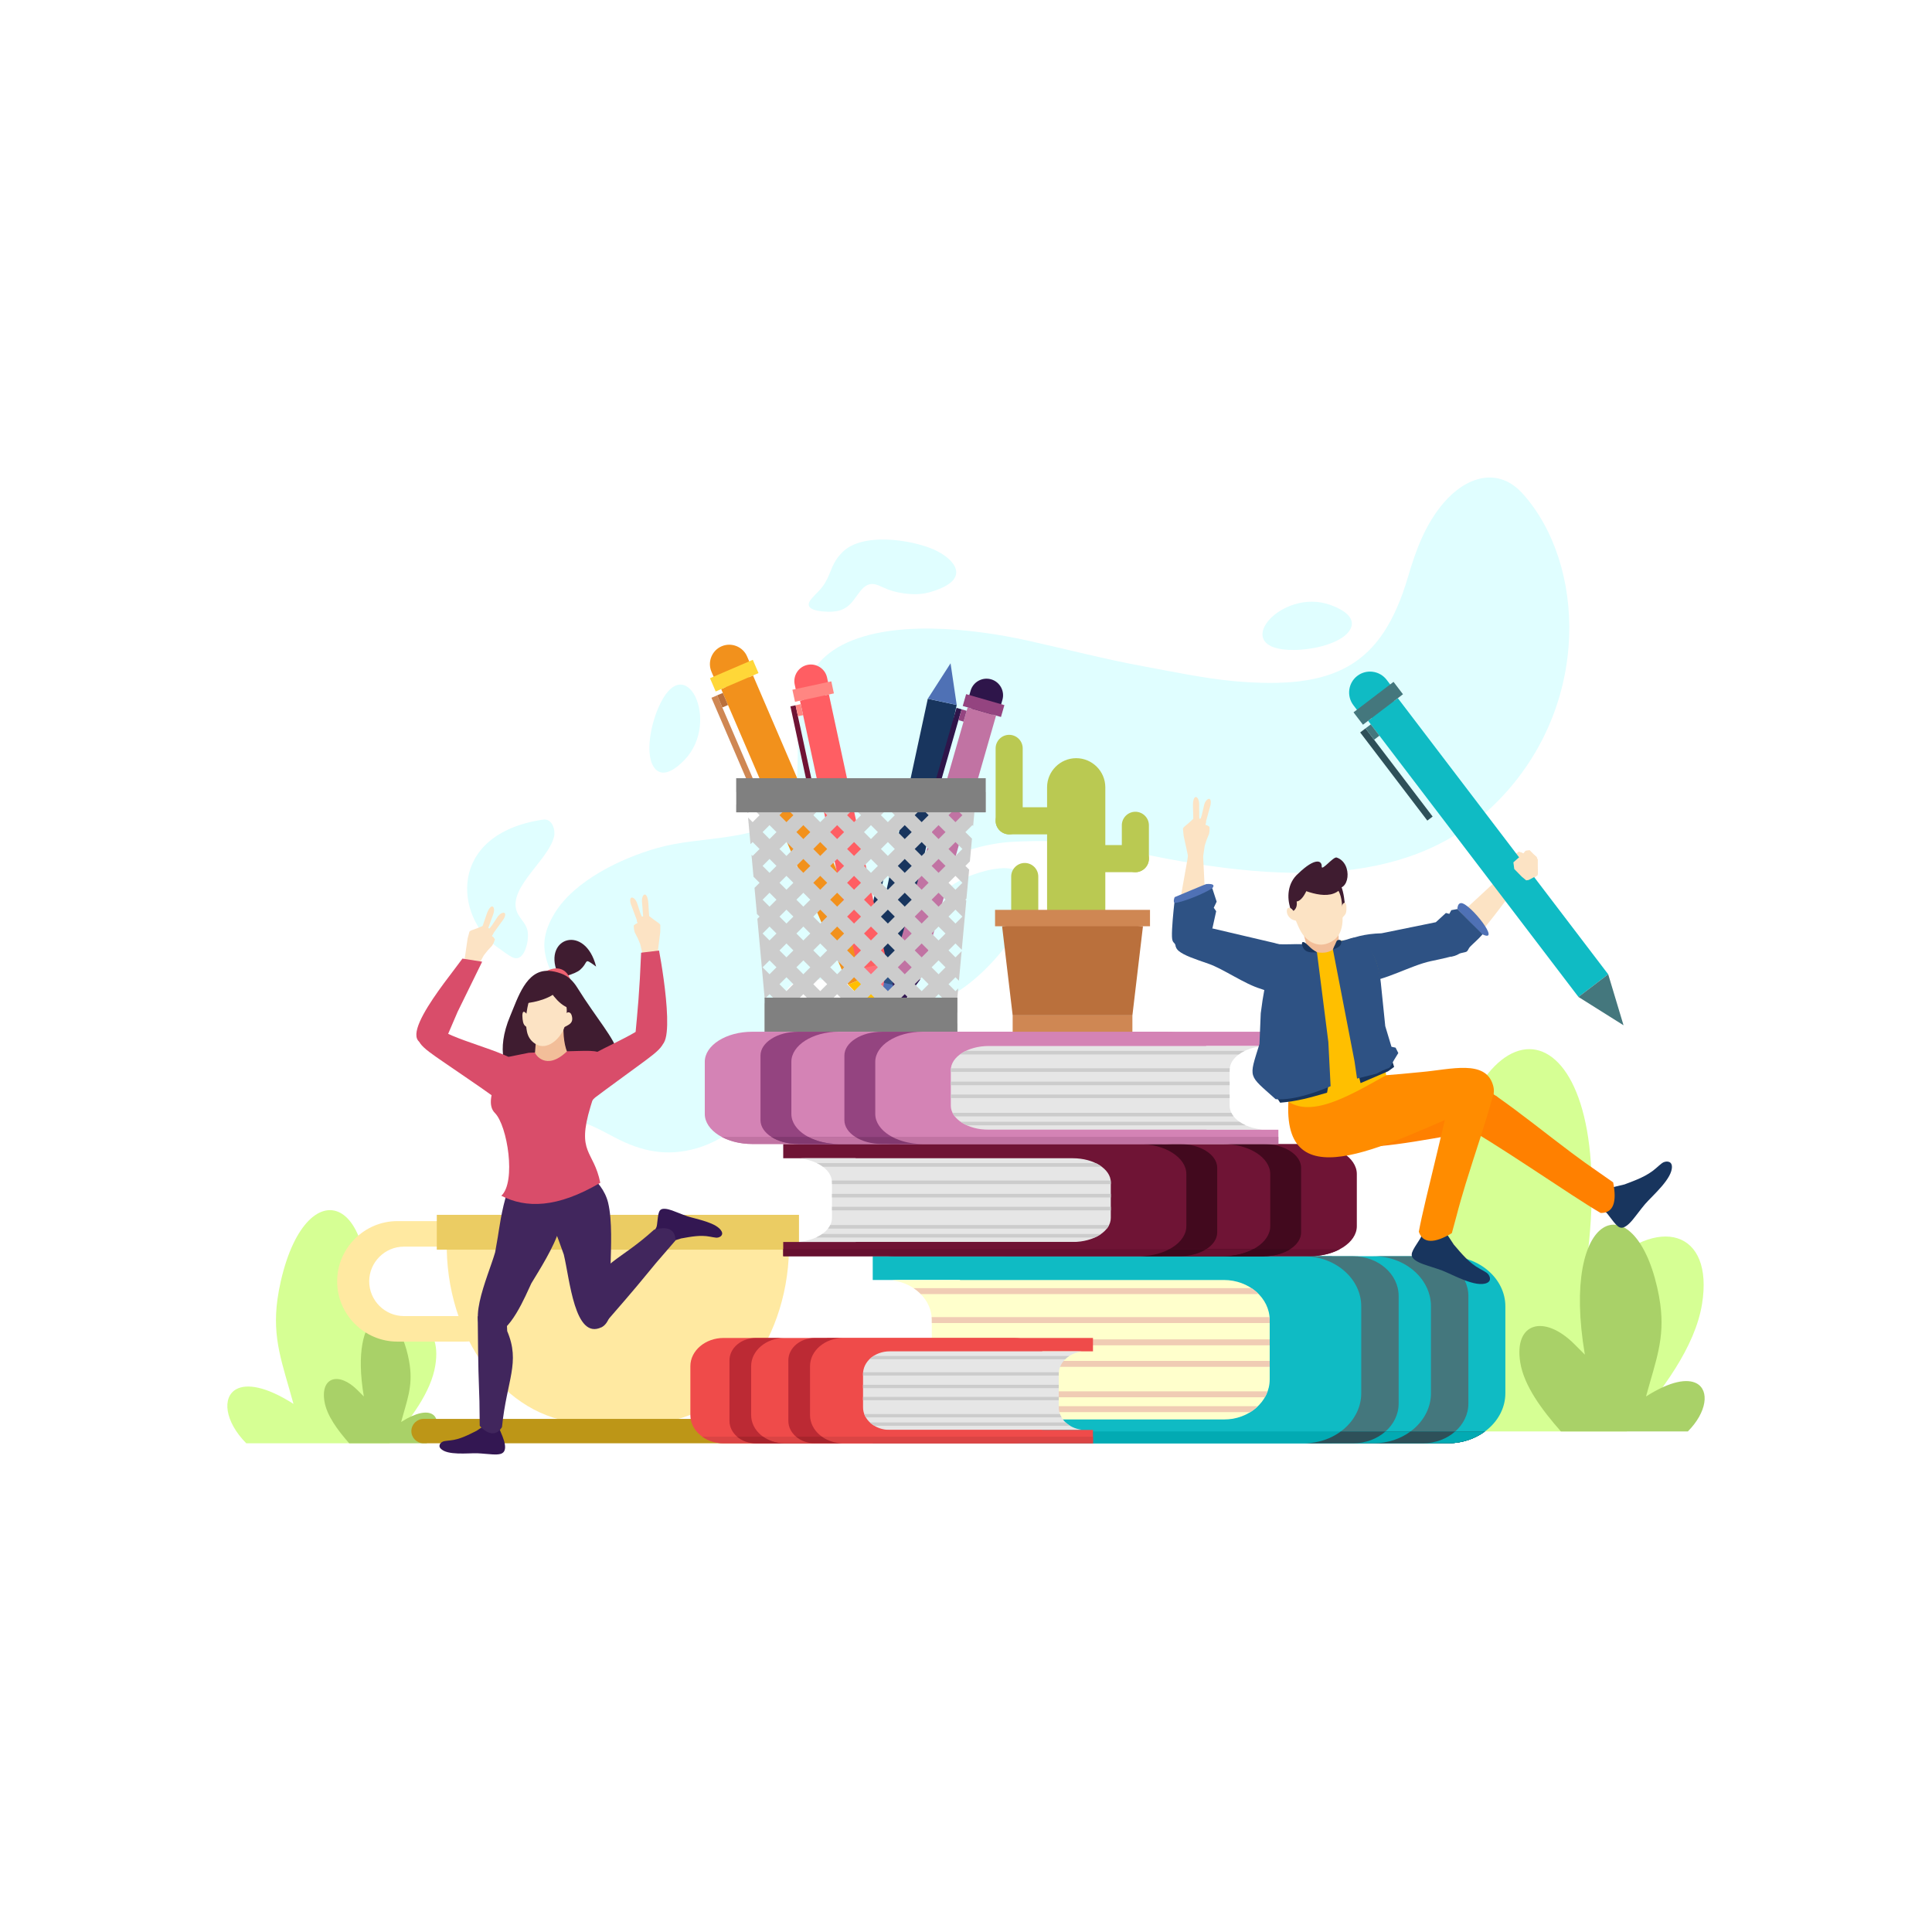 <?xml version="1.0" encoding="UTF-8"?>
<svg xmlns="http://www.w3.org/2000/svg" xmlns:xlink="http://www.w3.org/1999/xlink" width="2400" height="2400" viewBox="0 0 2400 2400">

<path fill-rule="evenodd" fill="rgb(83.984%, 100%, 58.006%)" fill-opacity="1" d="M 483.805 1792.922 C 511.023 1762.113 535.457 1728.695 540.715 1696.488 C 549.871 1640.406 507.461 1628.105 464.73 1670.84 L 450.234 1685.332 C 484.566 1482.965 382.172 1445.941 348.895 1591.23 C 347.008 1599.461 345.605 1607.133 344.625 1614.387 C 338.023 1663.266 350.648 1692.969 364.555 1743.957 C 330.148 1721.977 306.414 1718.711 293.609 1725.676 C 275.422 1735.562 279.289 1766.086 305.93 1792.922 L 483.805 1792.922 "/>
<path fill-rule="evenodd" fill="rgb(66.209%, 82.031%, 40.771%)" fill-opacity="1" d="M 433.805 1792.922 C 419.082 1776.258 405.867 1758.188 403.023 1740.77 C 398.074 1710.438 421.012 1703.785 444.117 1726.895 L 451.961 1734.734 C 433.395 1625.289 488.77 1605.266 506.766 1683.84 C 507.785 1688.289 508.547 1692.441 509.074 1696.363 C 512.645 1722.801 505.816 1738.863 498.297 1766.441 C 516.906 1754.551 529.738 1752.785 536.664 1756.551 C 546.504 1761.898 544.41 1778.406 530.004 1792.922 L 433.805 1792.922 "/>
<path fill-rule="evenodd" fill="rgb(83.984%, 100%, 58.006%)" fill-opacity="1" d="M 2020.988 1778.16 C 2065.621 1727.652 2105.68 1672.859 2114.301 1620.055 C 2129.309 1528.102 2059.781 1507.938 1989.719 1577.996 L 1965.949 1601.766 C 2022.238 1269.961 1854.352 1209.262 1799.789 1447.473 C 1796.699 1460.965 1794.398 1473.551 1792.789 1485.441 C 1781.969 1565.582 1802.66 1614.281 1825.461 1697.887 C 1769.051 1661.844 1730.141 1656.492 1709.148 1667.906 C 1679.328 1684.121 1685.672 1734.168 1729.352 1778.16 L 2020.988 1778.16 "/>
<path fill-rule="evenodd" fill="rgb(66.209%, 82.031%, 40.771%)" fill-opacity="1" d="M 1939.012 1778.16 C 1914.871 1750.844 1893.211 1721.211 1888.539 1692.656 C 1880.422 1642.926 1918.031 1632.02 1955.922 1669.906 L 1968.77 1682.762 C 1938.328 1503.316 2029.129 1470.484 2058.641 1599.316 C 2060.309 1606.613 2061.551 1613.422 2062.422 1619.852 C 2068.281 1663.195 2057.078 1689.531 2044.75 1734.746 C 2075.262 1715.254 2096.301 1712.359 2107.66 1718.531 C 2123.789 1727.301 2120.359 1754.367 2096.73 1778.16 L 1939.012 1778.16 "/>
<path fill-rule="nonzero" fill="rgb(87.889%, 99.609%, 100%)" fill-opacity="1" d="M 1891.672 613.398 C 1860.43 578.609 1820.48 592.922 1793.391 624.59 C 1770.578 651.238 1758.738 683.621 1749.051 716.711 C 1716.391 827.262 1658.219 857.48 1532.641 846.102 C 1495.801 842.68 1457.191 834.469 1420.648 827.75 C 1371.648 818.738 1324.309 806.301 1275.84 795.578 C 1208.648 780.73 1102.551 768.281 1040.891 804.09 C 981.34 839.898 993.496 902.578 990.297 961.102 C 987.008 1021.34 955.066 1031.828 901.953 1039.809 C 871.988 1044.309 845.215 1045.309 815.59 1053.691 C 771.344 1066.34 713.672 1093.941 689.008 1134.43 C 674.332 1158.98 672.094 1177.941 683.176 1204.25 C 689.301 1218.809 702.977 1243.621 703.543 1258.66 C 704.246 1277.441 685.312 1288 671.965 1298.109 C 653.406 1312.18 630.508 1332.422 621.379 1354.281 C 604.262 1395.289 667.215 1388.699 689.664 1389.281 C 722.531 1390.129 735.559 1398.172 763.395 1412.836 C 796.859 1430.465 828.242 1437.117 865.43 1426.438 C 903.656 1415.461 943.574 1382.121 962.191 1347.059 C 975.184 1322.602 976.879 1300.879 973.664 1273.891 C 971.539 1256.02 968.105 1229.27 988.285 1220.371 C 1015.16 1209.289 1043.301 1229.398 1065.578 1202.012 C 1075.18 1190.219 1084.98 1175.02 1093.691 1162.309 C 1110.211 1138.191 1137.359 1092.488 1160.129 1076.34 C 1184.641 1058.969 1225.262 1047.859 1255.18 1045.879 C 1274.512 1044.602 1297.25 1044.609 1316.719 1044.98 C 1342.711 1045.48 1359.891 1047.219 1385.23 1053.102 C 1604.199 1103.93 1760.289 1098.398 1861.941 993.852 C 1977.539 874.949 1969.172 699.691 1891.672 613.398 "/>
<path fill-rule="evenodd" fill="rgb(87.889%, 99.609%, 100%)" fill-opacity="1" d="M 1115.34 735.828 C 1104.578 733.48 1101.219 731.441 1091.531 727.281 C 1074.949 720.18 1068.602 735.262 1059.609 746.559 C 1049.871 758.801 1038.898 760.762 1023.66 759.691 C 1015.48 759.109 997.957 756.691 1007.219 744.879 C 1013.07 737.41 1019.449 733.219 1024.84 724.141 C 1033.602 709.352 1032.57 699.91 1046.621 685.82 C 1070.969 661.391 1130.352 669.852 1159.879 682.559 C 1184.359 693.488 1203.371 715.352 1169.711 730.379 C 1150.691 738.871 1135.75 739.91 1115.34 735.828 "/>
<path fill-rule="evenodd" fill="rgb(87.889%, 99.609%, 100%)" fill-opacity="1" d="M 674.352 1018.172 C 686.539 1016.34 690.039 1031.77 688.328 1039.059 C 680.898 1070.711 623.406 1107.512 645.391 1138.691 C 653.066 1149.59 657.215 1153.059 655.48 1168.102 C 654.621 1175.531 649.371 1196.012 635.871 1188.941 C 630.723 1186.238 623.023 1180.281 618.121 1176.859 C 564.961 1139.852 554.77 1036.121 674.352 1018.172 "/>
<path fill-rule="evenodd" fill="rgb(87.889%, 99.609%, 100%)" fill-opacity="1" d="M 1653.031 751.609 C 1680.852 761.852 1683.84 774.82 1674.68 785.641 C 1662.98 799.461 1632.211 807.199 1607.371 807.422 C 1523.922 808.16 1590.738 728.699 1653.031 751.609 "/>
<path fill-rule="evenodd" fill="rgb(87.889%, 99.609%, 100%)" fill-opacity="1" d="M 850.441 943.879 C 829.914 965.262 816.828 962.801 810.586 950.07 C 802.617 933.809 807.859 902.531 817.613 879.68 C 850.395 802.93 896.406 896 850.441 943.879 "/>
<path fill-rule="evenodd" fill="rgb(87.889%, 99.609%, 100%)" fill-opacity="1" d="M 1209.5 1086.309 C 1260.031 1068.52 1279.141 1083.141 1278.852 1108.762 C 1278.48 1141.48 1244.551 1187.699 1210.211 1216.621 C 1094.852 1313.789 1096.359 1126.16 1209.5 1086.309 "/>
<path fill-rule="evenodd" fill="rgb(99.609%, 89.062%, 78.514%)" fill-opacity="1" d="M 1862.172 1094.031 L 1871.32 1080.988 L 1875.629 1073.531 L 1879.609 1065.211 L 1882.352 1061.75 L 1886.43 1058.129 L 1890.129 1059.051 L 1892.301 1060.371 L 1895.27 1056.879 L 1900.148 1056.32 L 1904.73 1060.961 L 1908.738 1064.539 L 1910.141 1067.969 C 1910.141 1067.969 1910.102 1074.379 1910.121 1075.5 C 1910.129 1076.621 1910.43 1085.012 1910.43 1085.012 L 1909.699 1087.461 L 1901.629 1093.441 L 1882.609 1102.82 L 1875.5 1110.789 C 1865.512 1107.512 1862.691 1104.559 1862.172 1094.031 "/>
<path fill-rule="evenodd" fill="rgb(18.042%, 32.152%, 51.756%)" fill-opacity="1" d="M 1716.211 1159.352 L 1783.641 1145.609 L 1807.48 1160.539 C 1832.352 1184.18 1807.23 1187.551 1777.262 1194.012 C 1752.059 1199.441 1719.75 1218.641 1694.672 1219.941 C 1635.84 1222.82 1632.531 1161.852 1716.211 1159.352 "/>
<path fill-rule="evenodd" fill="rgb(98.827%, 89.062%, 76.952%)" fill-opacity="1" d="M 1792.711 1184.141 C 1810.211 1207.102 1865.191 1123.98 1882.609 1102.82 L 1868.59 1084.891 L 1796.16 1151.871 L 1792.711 1184.141 "/>
<path fill-rule="evenodd" fill="rgb(98.827%, 89.062%, 76.952%)" fill-opacity="1" d="M 1873.48 1077.262 L 1875.629 1073.531 L 1879.609 1065.211 L 1882.352 1061.75 L 1886.43 1058.129 L 1890.129 1059.051 L 1892.301 1060.371 L 1891.699 1074.629 L 1884.949 1084.16 L 1878.07 1084.309 L 1873.48 1077.262 "/>
<path fill-rule="evenodd" fill="rgb(30.98%, 44.31%, 70.897%)" fill-opacity="1" d="M 1810.449 1129.25 C 1810.68 1124.281 1812.309 1122.129 1814.789 1121.879 C 1825.379 1120.809 1867.578 1174.43 1840.059 1159.93 C 1838.871 1159.309 1813.199 1131.988 1810.449 1129.25 "/>
<path fill-rule="evenodd" fill="rgb(18.042%, 32.152%, 51.756%)" fill-opacity="1" d="M 1810.449 1129.25 L 1802.879 1130.629 L 1800.379 1135.238 L 1796.16 1134.121 L 1783.641 1145.609 L 1790.109 1184.32 C 1794.641 1190.262 1804.82 1189.711 1813.199 1184.531 C 1814.238 1183.879 1820.781 1182.961 1821.84 1182.172 C 1823.961 1180.59 1824.289 1178.012 1826.121 1176.148 C 1830.512 1171.648 1836.039 1167.141 1841.641 1160.73 C 1836.961 1156.301 1814.23 1133.07 1810.449 1129.25 "/>
<path fill-rule="evenodd" fill="rgb(9.398%, 20.776%, 36.864%)" fill-opacity="1" d="M 1995.891 1477.172 C 1999.441 1475.59 2018.102 1471.309 2018.102 1471.309 C 2032.23 1465.93 2045.949 1461.156 2057.391 1451.012 C 2059.84 1448.836 2062.281 1446.691 2064.512 1444.98 C 2068.34 1442.047 2076.34 1441.402 2076.891 1448.637 C 2078.039 1463.719 2053.191 1484.715 2043.66 1495.66 C 2040.711 1499.039 2038.078 1502.668 2035.301 1506.168 C 2031.02 1511.555 2025.871 1519.074 2020.23 1522.891 C 2011.66 1528.691 2008.531 1523.039 1997.238 1508.398 C 1995.52 1506.16 1993.551 1504.336 1990.27 1503.359 L 1991.699 1495.523 L 1991.66 1488.844 L 1995.891 1477.172 "/>
<path fill-rule="evenodd" fill="rgb(100%, 50.194%, 0%)" fill-opacity="1" d="M 1625.371 1321.199 C 1567.852 1459.91 1705.66 1426.895 1823.52 1406.75 C 1841.648 1404.676 1870.469 1407.594 1869.398 1382.762 C 1867.949 1349.039 1823.191 1351.391 1786.648 1345.859 L 1762.789 1342.441 L 1625.371 1321.199 "/>
<path fill-rule="evenodd" fill="rgb(100%, 50.194%, 0%)" fill-opacity="1" d="M 1857.941 1361.059 C 1890.852 1384.059 1920.84 1408.551 1952.16 1431.973 C 1963.391 1440.371 1974.801 1448.637 1986.57 1456.645 L 2003.93 1468.789 C 2008.75 1493.051 2004.309 1507.023 1988.43 1506.789 C 1955.461 1488.039 1848.578 1413.398 1814.371 1397.012 L 1833.449 1387.398 C 1833.449 1387.398 1849.52 1388.711 1850.559 1382.129 C 1851.602 1375.559 1850.23 1372.48 1849.91 1370.629 C 1849.578 1368.781 1857.941 1361.059 1857.941 1361.059 "/>
<path fill-rule="evenodd" fill="rgb(100%, 91.406%, 63.084%)" fill-opacity="1" d="M 493.688 1516.898 L 576.754 1516.898 C 602.562 1516.898 625.422 1530.137 638.895 1550.152 C 635.266 1549.152 631.445 1548.617 627.512 1548.617 L 501.773 1548.617 C 478.051 1548.617 458.645 1568.023 458.645 1591.746 C 458.645 1615.469 478.051 1634.875 501.773 1634.875 L 627.512 1634.875 C 631.445 1634.875 635.266 1634.34 638.895 1633.336 C 625.422 1653.355 602.562 1666.594 576.754 1666.594 L 493.688 1666.594 C 452.52 1666.594 418.84 1632.914 418.84 1591.746 C 418.84 1550.578 452.52 1516.898 493.688 1516.898 "/>
<path fill-rule="evenodd" fill="rgb(100%, 91.406%, 63.084%)" fill-opacity="1" d="M 554.984 1552.379 C 557.371 1671.398 635.281 1767.832 730.176 1767.832 L 804.938 1767.832 C 899.836 1767.832 977.742 1671.398 980.129 1552.379 C 980.164 1550.508 980.184 1548.633 980.184 1546.754 C 980.184 1533.93 979.305 1521.352 977.625 1509.113 L 557.488 1509.113 C 555.809 1521.352 554.93 1533.93 554.93 1546.754 C 554.93 1548.633 554.949 1550.508 554.984 1552.379 "/>
<path fill-rule="evenodd" fill="rgb(92.188%, 79.688%, 38.818%)" fill-opacity="1" d="M 542.586 1509.113 L 992.531 1509.113 L 992.531 1552.379 L 542.586 1552.379 L 542.586 1509.113 "/>
<path fill-rule="evenodd" fill="rgb(74.022%, 58.789%, 9.009%)" fill-opacity="1" d="M 526.16 1762.637 L 1008.949 1762.637 C 1017.281 1762.637 1024.09 1769.449 1024.09 1777.777 C 1024.09 1786.105 1017.281 1792.922 1008.949 1792.922 L 526.16 1792.922 C 517.832 1792.922 511.02 1786.105 511.02 1777.777 C 511.02 1769.449 517.832 1762.637 526.16 1762.637 "/>
<path fill-rule="evenodd" fill="rgb(30.98%, 44.31%, 70.897%)" fill-opacity="1" d="M 1089.828 1246.039 L 1089.828 1246.031 C 1078.77 1243.648 1071.68 1232.66 1074.059 1221.609 L 1075.262 1216.039 C 1077.648 1204.98 1088.641 1197.891 1099.691 1200.27 C 1110.75 1202.66 1117.84 1213.648 1115.461 1224.699 L 1114.262 1230.27 C 1111.871 1241.328 1100.879 1248.422 1089.828 1246.039 "/>
<path fill-rule="evenodd" fill="rgb(9.398%, 20.776%, 36.864%)" fill-opacity="1" d="M 1116.539 1209.281 L 1080.629 1201.539 L 1152.539 868 L 1188.461 875.738 L 1116.539 1209.281 "/>
<path fill-rule="evenodd" fill="rgb(30.98%, 44.31%, 70.897%)" fill-opacity="1" d="M 1180.82 823.98 L 1188.461 875.738 L 1152.539 868 Z M 1180.82 823.98 "/>
<path fill-rule="evenodd" fill="rgb(9.398%, 20.776%, 36.864%)" fill-opacity="1" d="M 1068.719 1194.5 L 1075.129 1195.879 L 1098.09 1089.398 L 1091.672 1088.02 L 1068.719 1194.5 "/>
<path fill-rule="evenodd" fill="rgb(30.98%, 44.31%, 70.897%)" fill-opacity="1" d="M 1075.129 1195.879 L 1081.551 1197.262 L 1084.5 1183.578 L 1078.078 1182.199 L 1075.129 1195.879 "/>
<path fill-rule="evenodd" fill="rgb(18.042%, 32.152%, 51.756%)" fill-opacity="1" d="M 1119.52 1225.59 L 1071.199 1215.172 L 1074.43 1200.199 L 1122.738 1210.621 L 1119.52 1225.59 "/>
<path fill-rule="evenodd" fill="rgb(94.922%, 56.834%, 10.985%)" fill-opacity="1" d="M 896.438 802.828 L 896.434 802.828 C 884.266 808.059 878.59 822.289 883.816 834.461 L 886.453 840.59 C 891.68 852.75 905.91 858.43 918.078 853.199 C 930.246 847.969 935.922 833.738 930.695 821.578 L 928.059 815.449 C 922.832 803.281 908.602 797.602 896.438 802.828 "/>
<path fill-rule="evenodd" fill="rgb(94.922%, 56.834%, 10.985%)" fill-opacity="1" d="M 935.418 839.059 L 895.879 856.039 L 1053.629 1223.18 L 1093.172 1206.191 L 935.418 839.059 "/>
<path fill-rule="evenodd" fill="rgb(100%, 74.805%, 0%)" fill-opacity="1" d="M 1096.051 1267.398 L 1093.172 1206.191 L 1053.629 1223.18 Z M 1096.051 1267.398 "/>
<path fill-rule="evenodd" fill="rgb(81.25%, 52.93%, 32.542%)" fill-opacity="1" d="M 883.781 866.82 L 890.84 863.781 L 941.199 980.98 L 934.141 984.02 L 883.781 866.82 "/>
<path fill-rule="evenodd" fill="rgb(72.852%, 43.921%, 23.535%)" fill-opacity="1" d="M 890.84 863.781 L 897.902 860.75 L 904.371 875.809 L 897.312 878.84 L 890.84 863.781 "/>
<path fill-rule="evenodd" fill="rgb(100%, 84.375%, 21.947%)" fill-opacity="1" d="M 935.164 819.648 L 881.977 842.5 L 889.055 858.98 L 942.242 836.121 L 935.164 819.648 "/>
<path fill-rule="evenodd" fill="rgb(100%, 36.864%, 38.818%)" fill-opacity="1" d="M 1002.98 825.941 C 991.93 828.32 984.836 839.32 987.219 850.371 L 988.418 855.941 C 990.801 866.988 1001.789 874.078 1012.852 871.699 C 1023.898 869.32 1030.988 858.32 1028.609 847.27 L 1027.41 841.699 C 1025.031 830.648 1014.039 823.559 1002.98 825.941 "/>
<path fill-rule="evenodd" fill="rgb(100%, 36.864%, 38.818%)" fill-opacity="1" d="M 1029.699 862.691 L 993.781 870.441 L 1065.691 1203.98 L 1101.609 1196.23 L 1029.699 862.691 "/>
<path fill-rule="evenodd" fill="rgb(100%, 43.921%, 48.631%)" fill-opacity="1" d="M 1093.98 1248 L 1101.609 1196.23 L 1065.691 1203.98 Z M 1093.98 1248 "/>
<path fill-rule="evenodd" fill="rgb(43.53%, 7.835%, 20.776%)" fill-opacity="1" d="M 981.875 877.48 L 988.289 876.102 L 1011.238 982.57 L 1004.828 983.949 L 981.875 877.48 "/>
<path fill-rule="evenodd" fill="rgb(100%, 52.539%, 50.977%)" fill-opacity="1" d="M 988.289 876.102 L 994.703 874.711 L 997.652 888.391 L 991.238 889.781 L 988.289 876.102 "/>
<path fill-rule="evenodd" fill="rgb(100%, 52.539%, 50.977%)" fill-opacity="1" d="M 1032.672 846.391 L 984.355 856.809 L 987.582 871.77 L 1035.898 861.359 L 1032.672 846.391 "/>
<path fill-rule="evenodd" fill="rgb(18.042%, 8.25%, 29.027%)" fill-opacity="1" d="M 1231.172 843.879 C 1220.301 840.762 1208.859 847.09 1205.738 857.961 L 1204.16 863.441 C 1201.039 874.301 1207.379 885.75 1218.25 888.871 C 1229.121 891.988 1240.559 885.66 1243.68 874.789 L 1245.262 869.309 C 1248.379 858.441 1242.039 847 1231.172 843.879 "/>
<path fill-rule="evenodd" fill="rgb(75.781%, 45.093%, 63.867%)" fill-opacity="1" d="M 1237.359 888.891 L 1202.039 878.75 L 1107.828 1206.691 L 1143.148 1216.828 L 1237.359 888.891 "/>
<path fill-rule="evenodd" fill="rgb(19.994%, 9.009%, 32.152%)" fill-opacity="1" d="M 1111.961 1258.852 L 1143.148 1216.828 L 1107.828 1206.691 Z M 1111.961 1258.852 "/>
<path fill-rule="evenodd" fill="rgb(18.042%, 8.25%, 29.027%)" fill-opacity="1" d="M 1188.219 879.328 L 1194.531 881.141 L 1164.449 985.828 L 1158.141 984.02 L 1188.219 879.328 "/>
<path fill-rule="evenodd" fill="rgb(58.006%, 26.66%, 50.194%)" fill-opacity="1" d="M 1194.531 881.141 L 1200.828 882.949 L 1196.969 896.398 L 1190.66 894.59 L 1194.531 881.141 "/>
<path fill-rule="evenodd" fill="rgb(58.006%, 26.66%, 50.194%)" fill-opacity="1" d="M 1247.68 875.93 L 1200.172 862.281 L 1195.941 877 L 1243.449 890.648 L 1247.68 875.93 "/>
<path fill-rule="evenodd" fill="rgb(80.077%, 80.077%, 80.077%)" fill-opacity="1" d="M 1223.84 1009.078 L 1224.512 1008.422 L 1224.512 983.68 L 1207.898 1000.281 L 1199.27 991.66 L 1224.219 966.711 L 1199.469 966.711 L 1186.898 979.289 L 1178.281 970.66 L 1182.23 966.711 L 1149.578 966.711 L 1153.531 970.66 L 1144.91 979.289 L 1136.289 970.66 L 1140.238 966.711 L 1107.59 966.711 L 1111.539 970.66 L 1102.922 979.289 L 1094.289 970.66 L 1098.238 966.711 L 1065.602 966.711 L 1069.551 970.66 L 1060.922 979.289 L 1052.301 970.66 L 1056.25 966.711 L 1023.609 966.711 L 1027.559 970.66 L 1018.93 979.289 L 1010.309 970.66 L 1014.262 966.711 L 981.613 966.711 L 985.562 970.66 L 976.941 979.289 L 968.316 970.66 L 972.266 966.711 L 939.621 966.711 L 943.57 970.66 L 934.949 979.289 L 922.375 966.711 L 914.59 966.711 L 914.59 983.672 L 922.574 991.66 L 914.59 999.648 L 914.59 1009.078 L 928.676 1009.078 L 928.777 1010.199 L 934.949 1004.031 L 943.57 1012.66 L 934.949 1021.281 L 929.273 1015.609 L 932.309 1048.66 L 934.949 1046.02 L 943.57 1054.648 L 934.949 1063.27 L 933.52 1061.84 L 936.02 1089.09 L 943.57 1096.641 L 937.289 1102.922 L 940.266 1135.328 L 943.57 1138.629 L 940.82 1141.379 L 949.809 1239.301 L 949.809 1241.129 L 955.945 1234.988 L 964.566 1243.609 L 955.941 1252.238 L 949.809 1246.102 L 949.809 1281.672 L 951.254 1281.672 L 955.941 1276.98 L 960.637 1281.672 L 993.246 1281.672 L 997.938 1276.98 L 1002.629 1281.672 L 1035.238 1281.672 L 1039.93 1276.98 L 1044.621 1281.672 L 1077.23 1281.672 L 1081.922 1276.98 L 1086.609 1281.672 L 1119.219 1281.672 L 1123.91 1276.98 L 1128.602 1281.672 L 1161.219 1281.672 L 1165.91 1276.98 L 1170.602 1281.672 L 1189.289 1281.672 L 1189.289 1270.852 L 1186.898 1273.23 L 1178.281 1264.609 L 1186.898 1255.988 L 1189.289 1258.371 L 1189.289 1239.301 L 1190.352 1227.801 L 1186.898 1231.238 L 1178.281 1222.621 L 1186.898 1213.988 L 1191.211 1218.309 L 1194.59 1181.559 L 1186.898 1189.25 L 1178.281 1180.621 L 1186.898 1172 L 1194.75 1179.852 L 1200.359 1118.719 L 1199.27 1117.641 L 1200.57 1116.328 L 1203.891 1080.262 L 1199.27 1075.648 L 1204.82 1070.102 L 1207.422 1041.801 L 1199.27 1033.648 L 1207.898 1025.031 L 1208.871 1025.988 L 1210.422 1009.078 Z M 1195.531 1012.66 L 1186.898 1021.281 L 1178.281 1012.66 L 1186.898 1004.031 Z M 1174.531 991.66 L 1165.898 1000.281 L 1157.281 991.66 L 1165.91 983.039 Z M 1195.531 1054.648 L 1186.898 1063.27 L 1178.281 1054.648 L 1186.898 1046.02 Z M 1174.531 1033.648 L 1165.898 1042.281 L 1157.281 1033.648 L 1165.91 1025.031 Z M 1153.531 1012.66 L 1144.91 1021.281 L 1136.289 1012.66 L 1144.91 1004.031 Z M 1132.539 991.66 L 1123.91 1000.281 L 1115.289 991.66 L 1123.91 983.039 Z M 1195.531 1096.641 L 1186.898 1105.262 L 1178.281 1096.641 L 1186.898 1088.02 Z M 1174.531 1075.641 L 1165.898 1084.27 L 1157.281 1075.648 L 1165.91 1067.02 Z M 1153.531 1054.648 L 1144.91 1063.27 L 1136.289 1054.648 L 1144.91 1046.02 Z M 1132.539 1033.648 L 1123.91 1042.281 L 1115.289 1033.648 L 1123.91 1025.031 Z M 1111.539 1012.66 L 1102.922 1021.281 L 1094.289 1012.66 L 1102.922 1004.031 Z M 1090.539 991.66 L 1081.922 1000.281 L 1073.301 991.66 L 1081.922 983.039 Z M 1195.531 1138.629 L 1186.898 1147.262 L 1178.281 1138.629 L 1186.898 1130.012 Z M 1174.531 1117.641 L 1165.898 1126.262 L 1157.281 1117.641 L 1165.898 1109.012 Z M 1153.531 1096.641 L 1144.91 1105.262 L 1136.289 1096.641 L 1144.91 1088.02 Z M 1132.539 1075.641 L 1123.91 1084.27 L 1115.289 1075.648 L 1123.91 1067.02 Z M 1111.539 1054.648 L 1102.922 1063.27 L 1094.289 1054.648 L 1102.922 1046.02 Z M 1090.539 1033.648 L 1081.922 1042.281 L 1073.301 1033.648 L 1081.922 1025.031 Z M 1069.551 1012.66 L 1060.922 1021.281 L 1052.301 1012.66 L 1060.922 1004.031 Z M 1048.551 991.66 L 1039.93 1000.281 L 1031.301 991.66 L 1039.93 983.039 Z M 1174.531 1159.629 L 1165.898 1168.25 L 1157.281 1159.629 L 1165.91 1151 Z M 1153.531 1138.629 L 1144.91 1147.262 L 1136.289 1138.629 L 1144.91 1130.012 Z M 1132.539 1117.641 L 1123.91 1126.262 L 1115.289 1117.641 L 1123.91 1109.012 Z M 1111.539 1096.641 L 1102.922 1105.262 L 1094.289 1096.641 L 1102.922 1088.02 Z M 1090.539 1075.641 L 1081.922 1084.27 L 1073.301 1075.648 L 1081.922 1067.02 Z M 1069.551 1054.648 L 1060.922 1063.27 L 1052.301 1054.648 L 1060.922 1046.02 Z M 1048.551 1033.648 L 1039.93 1042.281 L 1031.301 1033.648 L 1039.93 1025.031 Z M 1027.559 1012.66 L 1018.93 1021.281 L 1010.309 1012.66 L 1018.93 1004.031 Z M 1006.559 991.66 L 997.934 1000.281 L 989.312 991.66 L 997.938 983.039 Z M 1174.531 1201.621 L 1165.898 1210.25 L 1157.281 1201.621 L 1165.91 1193 Z M 1153.531 1180.621 L 1144.91 1189.25 L 1136.289 1180.621 L 1144.91 1172 Z M 1132.539 1159.629 L 1123.91 1168.25 L 1115.289 1159.629 L 1123.91 1151 Z M 1111.539 1138.629 L 1102.922 1147.262 L 1094.289 1138.629 L 1102.922 1130.012 Z M 1090.539 1117.641 L 1081.922 1126.262 L 1073.301 1117.641 L 1081.922 1109.012 Z M 1069.551 1096.641 L 1060.922 1105.262 L 1052.301 1096.641 L 1060.922 1088.02 Z M 1048.551 1075.641 L 1039.93 1084.27 L 1031.301 1075.648 L 1039.93 1067.02 Z M 1027.559 1054.648 L 1018.93 1063.27 L 1010.309 1054.648 L 1018.93 1046.02 Z M 1006.559 1033.648 L 997.934 1042.281 L 989.312 1033.648 L 997.938 1025.031 Z M 985.562 1012.66 L 976.941 1021.281 L 968.316 1012.66 L 976.941 1004.031 Z M 964.566 991.66 L 955.941 1000.281 L 947.32 991.66 L 955.945 983.039 Z M 1174.531 1243.609 L 1165.898 1252.238 L 1157.281 1243.609 L 1165.91 1234.988 Z M 1153.531 1222.621 L 1144.91 1231.238 L 1136.289 1222.621 L 1144.91 1213.988 Z M 1132.539 1201.621 L 1123.91 1210.25 L 1115.289 1201.621 L 1123.91 1193 Z M 1111.539 1180.621 L 1102.922 1189.25 L 1094.289 1180.621 L 1102.922 1172 Z M 1090.539 1159.629 L 1081.922 1168.25 L 1073.301 1159.629 L 1081.922 1151 Z M 1069.551 1138.629 L 1060.922 1147.262 L 1052.301 1138.629 L 1060.922 1130.012 Z M 1048.551 1117.641 L 1039.93 1126.262 L 1031.301 1117.641 L 1039.93 1109.012 Z M 1027.559 1096.641 L 1018.93 1105.262 L 1010.309 1096.641 L 1018.93 1088.02 Z M 1006.559 1075.641 L 997.934 1084.27 L 989.312 1075.648 L 997.938 1067.02 Z M 985.562 1054.648 L 976.941 1063.27 L 968.316 1054.648 L 976.941 1046.02 Z M 964.566 1033.648 L 955.941 1042.281 L 947.32 1033.648 L 955.945 1025.031 Z M 1153.531 1264.609 L 1144.91 1273.23 L 1136.289 1264.609 L 1144.91 1255.988 Z M 1132.539 1243.609 L 1123.91 1252.238 L 1115.289 1243.609 L 1123.91 1234.988 Z M 1111.539 1222.621 L 1102.922 1231.238 L 1094.289 1222.621 L 1102.922 1213.988 Z M 1090.539 1201.621 L 1081.922 1210.25 L 1073.301 1201.621 L 1081.922 1193 Z M 1069.551 1180.621 L 1060.922 1189.25 L 1052.301 1180.621 L 1060.922 1172 Z M 1048.551 1159.629 L 1039.93 1168.25 L 1031.301 1159.629 L 1039.93 1151 Z M 1027.559 1138.629 L 1018.93 1147.262 L 1010.309 1138.629 L 1018.93 1130.012 Z M 1006.559 1117.641 L 997.934 1126.262 L 989.312 1117.641 L 997.934 1109.012 Z M 985.562 1096.641 L 976.941 1105.262 L 968.316 1096.641 L 976.941 1088.02 Z M 964.566 1075.641 L 955.941 1084.27 L 947.32 1075.648 L 955.945 1067.02 Z M 1111.539 1264.609 L 1102.922 1273.23 L 1094.289 1264.609 L 1102.922 1255.988 Z M 1090.539 1243.609 L 1081.922 1252.238 L 1073.301 1243.609 L 1081.922 1234.988 Z M 1069.551 1222.621 L 1060.922 1231.238 L 1052.301 1222.621 L 1060.922 1213.988 Z M 1048.551 1201.621 L 1039.93 1210.25 L 1031.301 1201.621 L 1039.93 1193 Z M 1027.559 1180.621 L 1018.93 1189.25 L 1010.309 1180.621 L 1018.93 1172 Z M 1006.559 1159.629 L 997.934 1168.25 L 989.312 1159.629 L 997.938 1151 Z M 985.562 1138.629 L 976.941 1147.262 L 968.316 1138.629 L 976.941 1130.012 Z M 964.566 1117.641 L 955.941 1126.262 L 947.32 1117.641 L 955.941 1109.012 Z M 1069.551 1264.609 L 1060.922 1273.23 L 1052.301 1264.609 L 1060.922 1255.988 Z M 1048.551 1243.609 L 1039.93 1252.238 L 1031.301 1243.609 L 1039.93 1234.988 Z M 1027.559 1222.621 L 1018.93 1231.238 L 1010.309 1222.621 L 1018.93 1213.988 Z M 1006.559 1201.621 L 997.934 1210.25 L 989.312 1201.621 L 997.938 1193 Z M 985.562 1180.621 L 976.941 1189.25 L 968.316 1180.621 L 976.941 1172 Z M 964.566 1159.629 L 955.941 1168.25 L 947.32 1159.629 L 955.945 1151 Z M 1027.559 1264.609 L 1018.93 1273.23 L 1010.309 1264.609 L 1018.93 1255.988 Z M 1006.559 1243.609 L 997.934 1252.238 L 989.312 1243.609 L 997.938 1234.988 Z M 985.562 1222.621 L 976.941 1231.238 L 968.316 1222.621 L 976.941 1213.988 Z M 964.566 1201.621 L 955.941 1210.25 L 947.32 1201.621 L 955.945 1193 Z M 985.562 1264.609 L 976.941 1273.23 L 968.316 1264.609 L 976.941 1255.988 L 985.562 1264.609 "/>
<path fill-rule="evenodd" fill="rgb(50.194%, 50.194%, 50.194%)" fill-opacity="1" d="M 1224.512 966.711 L 914.59 966.711 L 914.59 1009.078 L 1224.512 1009.078 L 1224.512 966.711 "/>
<path fill-rule="evenodd" fill="rgb(50.194%, 50.194%, 50.194%)" fill-opacity="1" d="M 1189.289 1239.301 L 949.809 1239.301 L 949.809 1281.672 L 1189.289 1281.672 L 1189.289 1239.301 "/>
<path fill-rule="evenodd" fill="rgb(5.881%, 73.242%, 76.952%)" fill-opacity="1" d="M 1798.719 1560.539 L 1253.27 1560.539 C 1214.059 1560.539 1181.98 1588.547 1181.98 1622.781 L 1181.98 1730.676 C 1181.98 1764.91 1214.059 1792.922 1253.27 1792.922 L 1798.719 1792.922 C 1837.93 1792.922 1870.012 1764.91 1870.012 1730.676 L 1870.012 1622.781 C 1870.012 1588.547 1837.93 1560.539 1798.719 1560.539 "/>
<path fill-rule="evenodd" fill="rgb(5.881%, 73.242%, 76.952%)" fill-opacity="1" d="M 1654.531 1560.539 L 1084.141 1560.539 L 1084.141 1590.047 L 1654.531 1590.047 L 1654.531 1560.539 "/>
<path fill-rule="evenodd" fill="rgb(100%, 100%, 80.077%)" fill-opacity="1" d="M 1520.23 1590.047 L 1116.73 1590.047 C 1113.969 1590.047 1111.262 1590.223 1108.609 1590.559 C 1136.172 1594.027 1157.52 1614.859 1157.52 1639.844 L 1157.52 1713.613 C 1157.52 1738.598 1136.172 1759.43 1108.609 1762.898 C 1111.262 1763.234 1113.969 1763.41 1116.73 1763.41 L 1520.23 1763.41 C 1551.602 1763.41 1577.27 1741.004 1577.27 1713.613 L 1577.27 1639.844 C 1577.27 1612.453 1551.602 1590.047 1520.23 1590.047 "/>
<path fill-rule="evenodd" fill="rgb(5.881%, 73.242%, 76.952%)" fill-opacity="1" d="M 1654.531 1763.41 L 1084.141 1763.41 L 1084.141 1792.922 L 1654.531 1792.922 L 1654.531 1763.41 "/>
<path fill-rule="evenodd" fill="rgb(26.66%, 46.68%, 49.022%)" fill-opacity="1" d="M 1777.59 1622.781 C 1777.59 1588.547 1745.512 1560.539 1706.289 1560.539 L 1767.559 1560.539 C 1798.641 1560.539 1824.07 1582.738 1824.07 1609.871 L 1824.07 1743.586 C 1824.07 1770.719 1798.641 1792.922 1767.559 1792.922 L 1706.289 1792.922 C 1745.512 1792.922 1777.59 1764.91 1777.59 1730.676 L 1777.59 1622.781 "/>
<path fill-rule="evenodd" fill="rgb(26.66%, 46.68%, 49.022%)" fill-opacity="1" d="M 1690.98 1622.781 C 1690.98 1588.547 1658.891 1560.539 1619.68 1560.539 L 1680.941 1560.539 C 1712.02 1560.539 1737.449 1582.738 1737.449 1609.871 L 1737.449 1743.586 C 1737.449 1770.719 1712.02 1792.922 1680.941 1792.922 L 1619.68 1792.922 C 1658.891 1792.922 1690.98 1764.91 1690.98 1730.676 L 1690.98 1622.781 "/>
<path fill-rule="evenodd" fill="rgb(94.139%, 79.688%, 70.506%)" fill-opacity="1" d="M 1143.82 1607.562 L 1563.57 1607.562 C 1560.898 1604.836 1557.891 1602.359 1554.621 1600.188 L 1134.871 1600.188 C 1138.148 1602.359 1141.148 1604.836 1143.82 1607.562 "/>
<path fill-rule="evenodd" fill="rgb(94.139%, 79.688%, 70.506%)" fill-opacity="1" d="M 1157.52 1643.527 L 1577.27 1643.527 L 1577.27 1639.844 C 1577.27 1638.602 1577.211 1637.371 1577.109 1636.148 L 1157.359 1636.148 C 1157.469 1637.371 1157.52 1638.602 1157.52 1639.844 L 1157.52 1643.527 "/>
<path fill-rule="evenodd" fill="rgb(94.139%, 79.688%, 70.506%)" fill-opacity="1" d="M 1157.52 1671.191 L 1577.27 1671.191 L 1577.27 1663.816 L 1157.52 1663.816 L 1157.52 1671.191 "/>
<path fill-rule="evenodd" fill="rgb(94.139%, 79.688%, 70.506%)" fill-opacity="1" d="M 1157.52 1697.934 L 1577.27 1697.934 L 1577.27 1690.559 L 1157.52 1690.559 L 1157.52 1697.934 "/>
<path fill-rule="evenodd" fill="rgb(94.139%, 79.688%, 70.506%)" fill-opacity="1" d="M 1151.539 1735.742 L 1571.281 1735.742 C 1572.641 1733.383 1573.781 1730.918 1574.699 1728.367 L 1154.949 1728.367 C 1154.039 1730.918 1152.891 1733.383 1151.539 1735.742 "/>
<path fill-rule="evenodd" fill="rgb(94.139%, 79.688%, 70.506%)" fill-opacity="1" d="M 1133.449 1754.188 L 1553.199 1754.188 C 1556.648 1752.035 1559.82 1749.559 1562.648 1746.809 L 1142.898 1746.809 C 1140.07 1749.559 1136.898 1752.035 1133.449 1754.188 "/>
<path fill-rule="evenodd" fill="rgb(0.781%, 66.602%, 70.117%)" fill-opacity="1" d="M 1844.68 1778.16 C 1832.25 1787.359 1816.191 1792.922 1798.719 1792.922 L 1084.141 1792.922 L 1084.141 1778.16 L 1844.68 1778.16 "/>
<path fill-rule="evenodd" fill="rgb(18.042%, 31.372%, 34.911%)" fill-opacity="1" d="M 1844.68 1778.16 C 1832.25 1787.359 1816.191 1792.922 1798.719 1792.922 L 1619.68 1792.922 C 1632.309 1792.922 1644.211 1790.012 1654.531 1784.922 C 1658.48 1782.973 1662.199 1780.707 1665.641 1778.16 L 1844.68 1778.16 "/>
<path fill-rule="evenodd" fill="rgb(0.781%, 66.602%, 70.117%)" fill-opacity="1" d="M 1844.68 1778.16 C 1832.25 1787.359 1816.191 1792.922 1798.719 1792.922 L 1680.941 1792.922 C 1696.641 1792.922 1710.891 1787.258 1721.148 1778.16 L 1844.68 1778.16 "/>
<path fill-rule="evenodd" fill="rgb(18.042%, 31.372%, 34.911%)" fill-opacity="1" d="M 1807.77 1778.16 L 1844.68 1778.16 C 1832.25 1787.359 1816.191 1792.922 1798.719 1792.922 L 1706.289 1792.922 C 1723.77 1792.922 1739.82 1787.359 1752.262 1778.16 L 1807.77 1778.16 "/>
<path fill-rule="evenodd" fill="rgb(0.781%, 66.602%, 70.117%)" fill-opacity="1" d="M 1767.559 1792.922 C 1783.25 1792.922 1797.5 1787.258 1807.77 1778.16 L 1844.68 1778.16 C 1832.25 1787.359 1816.191 1792.922 1798.719 1792.922 L 1767.559 1792.922 "/>
<path fill-rule="evenodd" fill="rgb(43.53%, 7.835%, 20.776%)" fill-opacity="1" d="M 1626.66 1421.105 L 1112.52 1421.105 C 1080.16 1421.105 1053.68 1437.914 1053.68 1458.453 L 1053.68 1523.191 C 1053.68 1543.73 1080.16 1560.539 1112.52 1560.539 L 1626.66 1560.539 C 1659.02 1560.539 1685.5 1543.73 1685.5 1523.191 L 1685.5 1458.453 C 1685.5 1437.91 1659.02 1421.105 1626.66 1421.105 "/>
<path fill-rule="evenodd" fill="rgb(43.53%, 7.835%, 20.776%)" fill-opacity="1" d="M 1443.641 1421.105 L 972.949 1421.105 L 972.949 1438.812 L 1443.641 1438.812 L 1443.641 1421.105 "/>
<path fill-rule="evenodd" fill="rgb(90.234%, 90.234%, 90.234%)" fill-opacity="1" d="M 1332.809 1438.812 L 999.84 1438.812 C 997.566 1438.812 995.328 1438.918 993.137 1439.117 C 1015.879 1441.199 1033.5 1453.699 1033.5 1468.688 L 1033.5 1512.953 C 1033.5 1527.941 1015.879 1540.445 993.137 1542.527 C 995.328 1542.727 997.566 1542.832 999.84 1542.832 L 1332.809 1542.832 C 1358.699 1542.832 1379.879 1529.387 1379.879 1512.953 L 1379.879 1468.688 C 1379.879 1452.258 1358.699 1438.812 1332.809 1438.812 "/>
<path fill-rule="evenodd" fill="rgb(43.53%, 7.835%, 20.776%)" fill-opacity="1" d="M 1443.641 1542.832 L 972.949 1542.832 L 972.949 1560.539 L 1443.641 1560.539 L 1443.641 1542.832 "/>
<path fill-rule="evenodd" fill="rgb(25.877%, 3.529%, 11.768%)" fill-opacity="1" d="M 1473.719 1458.453 C 1473.719 1437.91 1447.238 1421.105 1414.879 1421.105 L 1465.441 1421.105 C 1491.09 1421.105 1512.07 1434.426 1512.07 1450.707 L 1512.07 1530.938 C 1512.07 1547.219 1491.09 1560.539 1465.441 1560.539 L 1414.879 1560.539 C 1447.238 1560.539 1473.719 1543.73 1473.719 1523.191 L 1473.719 1458.453 "/>
<path fill-rule="evenodd" fill="rgb(80.077%, 80.077%, 80.077%)" fill-opacity="1" d="M 1022.199 1449.32 L 1368.578 1449.32 C 1366.371 1447.684 1363.898 1446.199 1361.191 1444.895 L 1014.809 1444.895 C 1017.512 1446.199 1019.988 1447.684 1022.199 1449.32 "/>
<path fill-rule="evenodd" fill="rgb(80.077%, 80.077%, 80.077%)" fill-opacity="1" d="M 1033.5 1470.898 L 1379.879 1470.898 L 1379.879 1468.688 C 1379.879 1467.945 1379.84 1467.203 1379.75 1466.473 L 1033.371 1466.473 C 1033.461 1467.207 1033.5 1467.945 1033.5 1468.688 L 1033.5 1470.898 "/>
<path fill-rule="evenodd" fill="rgb(80.077%, 80.077%, 80.077%)" fill-opacity="1" d="M 1033.5 1487.5 L 1379.879 1487.5 L 1379.879 1483.074 L 1033.5 1483.074 L 1033.5 1487.5 "/>
<path fill-rule="evenodd" fill="rgb(80.077%, 80.077%, 80.077%)" fill-opacity="1" d="M 1033.5 1503.547 L 1379.879 1503.547 L 1379.879 1499.117 L 1033.5 1499.117 L 1033.5 1503.547 "/>
<path fill-rule="evenodd" fill="rgb(80.077%, 80.077%, 80.077%)" fill-opacity="1" d="M 1028.57 1526.23 L 1374.949 1526.23 C 1376.059 1524.812 1377.012 1523.336 1377.762 1521.805 L 1031.379 1521.805 C 1030.629 1523.336 1029.68 1524.816 1028.57 1526.23 "/>
<path fill-rule="evenodd" fill="rgb(80.077%, 80.077%, 80.077%)" fill-opacity="1" d="M 1013.641 1537.297 L 1360.02 1537.297 C 1362.871 1536.008 1365.488 1534.52 1367.82 1532.871 L 1021.441 1532.871 C 1019.109 1534.52 1016.488 1536.008 1013.641 1537.297 "/>
<path fill-rule="evenodd" fill="rgb(39.989%, 6.273%, 18.822%)" fill-opacity="1" d="M 1600.559 1551.684 C 1590.301 1557.199 1577.051 1560.539 1562.629 1560.539 L 972.949 1560.539 L 972.949 1551.684 L 1600.559 1551.684 "/>
<path fill-rule="evenodd" fill="rgb(23.143%, 3.14%, 10.594%)" fill-opacity="1" d="M 1600.559 1551.684 C 1590.301 1557.199 1577.051 1560.539 1562.629 1560.539 L 1414.879 1560.539 C 1425.309 1560.539 1435.129 1558.793 1443.641 1555.738 C 1446.898 1554.57 1449.969 1553.211 1452.809 1551.684 L 1600.559 1551.684 "/>
<path fill-rule="evenodd" fill="rgb(39.989%, 6.273%, 18.822%)" fill-opacity="1" d="M 1536.91 1560.539 L 1465.441 1560.539 C 1478.391 1560.539 1490.148 1557.141 1498.621 1551.684 L 1570.102 1551.684 C 1561.621 1557.141 1523.961 1560.539 1536.91 1560.539 "/>
<path fill-rule="evenodd" fill="rgb(39.989%, 6.273%, 18.822%)" fill-opacity="1" d="M 1536.91 1560.539 C 1523.961 1560.539 1561.621 1557.141 1570.102 1551.684 L 1664.602 1551.684 C 1654.328 1557.199 1641.078 1560.539 1626.66 1560.539 L 1536.91 1560.539 "/>
<path fill-rule="evenodd" fill="rgb(25.877%, 3.529%, 11.768%)" fill-opacity="1" d="M 1577.941 1458.453 C 1577.941 1437.91 1551.461 1421.105 1519.102 1421.105 L 1569.66 1421.105 C 1595.301 1421.105 1616.289 1434.426 1616.289 1450.707 L 1616.289 1530.938 C 1616.289 1547.219 1595.301 1560.539 1569.66 1560.539 L 1519.102 1560.539 C 1551.461 1560.539 1577.941 1543.73 1577.941 1523.191 L 1577.941 1458.453 "/>
<path fill-rule="evenodd" fill="rgb(23.143%, 3.14%, 10.594%)" fill-opacity="1" d="M 1600.559 1551.684 L 1557.031 1551.684 C 1546.77 1557.199 1533.52 1560.539 1519.102 1560.539 L 1569.66 1560.539 C 1582.609 1560.539 1594.371 1557.141 1602.84 1551.684 L 1600.559 1551.684 "/>
<path fill-rule="evenodd" fill="rgb(83.202%, 51.367%, 70.897%)" fill-opacity="1" d="M 934.336 1281.672 L 1448.48 1281.672 C 1480.84 1281.672 1507.32 1298.48 1507.32 1319.02 L 1507.32 1383.762 C 1507.32 1404.297 1480.84 1421.105 1448.48 1421.105 L 934.336 1421.105 C 901.977 1421.105 875.5 1404.301 875.5 1383.762 L 875.5 1319.02 C 875.5 1298.48 901.977 1281.672 934.336 1281.672 "/>
<path fill-rule="evenodd" fill="rgb(83.202%, 51.367%, 70.897%)" fill-opacity="1" d="M 1117.352 1281.672 L 1588.051 1281.672 L 1588.051 1299.379 L 1117.352 1299.379 L 1117.352 1281.672 "/>
<path fill-rule="evenodd" fill="rgb(90.234%, 90.234%, 90.234%)" fill-opacity="1" d="M 1228.18 1299.379 L 1561.16 1299.379 C 1563.43 1299.379 1565.672 1299.48 1567.859 1299.68 C 1545.121 1301.77 1527.488 1314.27 1527.488 1329.262 L 1527.488 1373.52 C 1527.488 1388.512 1545.121 1401.012 1567.859 1403.094 C 1565.672 1403.293 1563.43 1403.398 1561.16 1403.398 L 1228.18 1403.398 C 1202.301 1403.398 1181.121 1389.949 1181.121 1373.52 L 1181.121 1329.262 C 1181.121 1312.82 1202.301 1299.379 1228.18 1299.379 "/>
<path fill-rule="evenodd" fill="rgb(83.202%, 51.367%, 70.897%)" fill-opacity="1" d="M 1117.352 1403.398 L 1588.051 1403.398 L 1588.051 1421.105 L 1117.352 1421.105 L 1117.352 1403.398 "/>
<path fill-rule="evenodd" fill="rgb(58.006%, 26.66%, 50.194%)" fill-opacity="1" d="M 1087.281 1319.02 C 1087.281 1298.48 1113.762 1281.672 1146.121 1281.672 L 1095.559 1281.672 C 1069.91 1281.672 1048.93 1294.988 1048.93 1311.27 L 1048.93 1391.5 C 1048.93 1407.785 1069.91 1421.105 1095.559 1421.105 L 1146.121 1421.105 C 1113.762 1421.105 1087.281 1404.301 1087.281 1383.762 L 1087.281 1319.02 "/>
<path fill-rule="evenodd" fill="rgb(80.077%, 80.077%, 80.077%)" fill-opacity="1" d="M 1538.801 1309.891 L 1192.422 1309.891 C 1194.621 1308.25 1197.102 1306.77 1199.809 1305.461 L 1546.191 1305.461 C 1543.48 1306.77 1541.012 1308.25 1538.801 1309.891 "/>
<path fill-rule="evenodd" fill="rgb(80.077%, 80.077%, 80.077%)" fill-opacity="1" d="M 1527.488 1331.469 L 1181.121 1331.469 L 1181.121 1329.262 C 1181.121 1328.512 1181.16 1327.77 1181.25 1327.039 L 1527.629 1327.039 C 1527.539 1327.77 1527.488 1328.512 1527.488 1329.262 L 1527.488 1331.469 "/>
<path fill-rule="evenodd" fill="rgb(80.077%, 80.077%, 80.077%)" fill-opacity="1" d="M 1527.488 1348.07 L 1181.121 1348.07 L 1181.121 1343.641 L 1527.488 1343.641 L 1527.488 1348.07 "/>
<path fill-rule="evenodd" fill="rgb(80.077%, 80.077%, 80.077%)" fill-opacity="1" d="M 1527.488 1364.109 L 1181.121 1364.109 L 1181.121 1359.691 L 1527.488 1359.691 L 1527.488 1364.109 "/>
<path fill-rule="evenodd" fill="rgb(80.077%, 80.077%, 80.077%)" fill-opacity="1" d="M 1532.43 1386.801 L 1186.051 1386.801 C 1184.941 1385.379 1183.988 1383.898 1183.238 1382.371 L 1529.621 1382.371 C 1530.371 1383.898 1531.32 1385.379 1532.43 1386.801 "/>
<path fill-rule="evenodd" fill="rgb(80.077%, 80.077%, 80.077%)" fill-opacity="1" d="M 1547.359 1397.859 L 1200.98 1397.859 C 1198.129 1396.57 1195.512 1395.09 1193.18 1393.441 L 1539.559 1393.441 C 1541.891 1395.09 1544.512 1396.57 1547.359 1397.859 "/>
<path fill-rule="evenodd" fill="rgb(75.781%, 45.093%, 63.867%)" fill-opacity="1" d="M 960.441 1412.25 C 970.703 1417.77 983.953 1421.105 998.371 1421.105 L 1588.051 1421.105 L 1588.051 1412.25 L 960.441 1412.25 "/>
<path fill-rule="evenodd" fill="rgb(50.977%, 22.339%, 43.921%)" fill-opacity="1" d="M 960.441 1412.25 C 970.703 1417.77 983.953 1421.105 998.371 1421.105 L 1146.121 1421.105 C 1135.691 1421.105 1125.871 1419.359 1117.352 1416.305 C 1114.09 1415.137 1111.031 1413.777 1108.191 1412.25 L 960.441 1412.25 "/>
<path fill-rule="evenodd" fill="rgb(75.781%, 45.093%, 63.867%)" fill-opacity="1" d="M 1024.09 1421.105 L 1095.559 1421.105 C 1082.609 1421.105 1070.852 1417.711 1062.379 1412.25 L 990.902 1412.25 C 999.375 1417.711 1037.039 1421.105 1024.09 1421.105 "/>
<path fill-rule="evenodd" fill="rgb(75.781%, 45.093%, 63.867%)" fill-opacity="1" d="M 1024.09 1421.105 C 1037.039 1421.105 999.375 1417.711 990.902 1412.25 L 896.402 1412.25 C 906.664 1417.77 919.914 1421.105 934.336 1421.105 L 1024.09 1421.105 "/>
<path fill-rule="evenodd" fill="rgb(58.006%, 26.66%, 50.194%)" fill-opacity="1" d="M 983.062 1319.02 C 983.062 1298.48 1009.539 1281.672 1041.898 1281.672 L 991.344 1281.672 C 965.691 1281.672 944.711 1294.988 944.711 1311.27 L 944.711 1391.5 C 944.711 1407.785 965.691 1421.105 991.344 1421.105 L 1041.898 1421.105 C 1009.539 1421.105 983.062 1404.301 983.062 1383.762 L 983.062 1319.02 "/>
<path fill-rule="evenodd" fill="rgb(50.977%, 22.339%, 43.921%)" fill-opacity="1" d="M 960.441 1412.25 L 1003.969 1412.25 C 1014.23 1417.77 1027.48 1421.105 1041.898 1421.105 L 991.344 1421.105 C 978.391 1421.105 966.629 1417.711 958.156 1412.25 L 960.441 1412.25 "/>
<path fill-rule="evenodd" fill="rgb(93.75%, 29.417%, 29.027%)" fill-opacity="1" d="M 898.895 1662.059 L 1259.77 1662.059 C 1282.488 1662.059 1301.07 1677.836 1301.07 1697.109 L 1301.07 1757.867 C 1301.07 1777.145 1282.488 1792.922 1259.77 1792.922 L 898.895 1792.922 C 876.18 1792.922 857.598 1777.145 857.598 1757.867 L 857.598 1697.109 C 857.598 1677.832 876.184 1662.059 898.895 1662.059 "/>
<path fill-rule="evenodd" fill="rgb(93.75%, 29.417%, 29.027%)" fill-opacity="1" d="M 1027.359 1662.059 L 1357.738 1662.059 L 1357.738 1678.676 L 1027.359 1678.676 L 1027.359 1662.059 "/>
<path fill-rule="evenodd" fill="rgb(90.234%, 90.234%, 90.234%)" fill-opacity="1" d="M 1105.148 1678.676 L 1338.859 1678.676 C 1340.461 1678.676 1342.031 1678.777 1343.57 1678.965 C 1327.609 1680.918 1315.238 1692.648 1315.238 1706.719 L 1315.238 1748.262 C 1315.238 1762.328 1327.609 1774.062 1343.57 1776.016 C 1342.031 1776.203 1340.461 1776.301 1338.859 1776.301 L 1105.148 1776.301 C 1086.98 1776.301 1072.109 1763.684 1072.109 1748.262 L 1072.109 1706.719 C 1072.109 1691.297 1086.98 1678.676 1105.148 1678.676 "/>
<path fill-rule="evenodd" fill="rgb(93.75%, 29.417%, 29.027%)" fill-opacity="1" d="M 1027.359 1776.301 L 1357.738 1776.301 L 1357.738 1792.922 L 1027.359 1792.922 L 1027.359 1776.301 "/>
<path fill-rule="evenodd" fill="rgb(73.631%, 16.479%, 20.384%)" fill-opacity="1" d="M 1006.25 1697.109 C 1006.25 1677.832 1024.828 1662.059 1047.551 1662.059 L 1012.059 1662.059 C 994.059 1662.059 979.328 1674.562 979.328 1689.84 L 979.328 1765.137 C 979.328 1780.418 994.059 1792.922 1012.059 1792.922 L 1047.551 1792.922 C 1024.828 1792.922 1006.25 1777.145 1006.25 1757.867 L 1006.25 1697.109 "/>
<path fill-rule="evenodd" fill="rgb(80.077%, 80.077%, 80.077%)" fill-opacity="1" d="M 1323.172 1688.539 L 1080.039 1688.539 C 1081.59 1687.004 1083.328 1685.609 1085.23 1684.387 L 1328.359 1684.387 C 1326.461 1685.609 1324.719 1687.004 1323.172 1688.539 "/>
<path fill-rule="evenodd" fill="rgb(80.077%, 80.077%, 80.077%)" fill-opacity="1" d="M 1315.238 1708.793 L 1072.109 1708.793 L 1072.109 1706.719 C 1072.109 1706.02 1072.141 1705.324 1072.199 1704.641 L 1315.328 1704.641 C 1315.27 1705.324 1315.238 1706.02 1315.238 1706.719 L 1315.238 1708.793 "/>
<path fill-rule="evenodd" fill="rgb(80.077%, 80.077%, 80.077%)" fill-opacity="1" d="M 1315.238 1724.371 L 1072.109 1724.371 L 1072.109 1720.219 L 1315.238 1720.219 L 1315.238 1724.371 "/>
<path fill-rule="evenodd" fill="rgb(80.077%, 80.077%, 80.077%)" fill-opacity="1" d="M 1315.238 1739.43 L 1072.109 1739.43 L 1072.109 1735.277 L 1315.238 1735.277 L 1315.238 1739.43 "/>
<path fill-rule="evenodd" fill="rgb(80.077%, 80.077%, 80.077%)" fill-opacity="1" d="M 1318.699 1760.723 L 1075.578 1760.723 C 1074.789 1759.391 1074.129 1758.004 1073.602 1756.566 L 1316.73 1756.566 C 1317.25 1758.004 1317.922 1759.395 1318.699 1760.723 "/>
<path fill-rule="evenodd" fill="rgb(80.077%, 80.077%, 80.077%)" fill-opacity="1" d="M 1329.18 1771.105 L 1086.051 1771.105 C 1084.051 1769.898 1082.211 1768.504 1080.578 1766.953 L 1323.699 1766.953 C 1325.34 1768.504 1327.18 1769.898 1329.18 1771.105 "/>
<path fill-rule="evenodd" fill="rgb(85.938%, 26.66%, 26.66%)" fill-opacity="1" d="M 917.219 1784.609 C 924.422 1789.785 933.723 1792.922 943.844 1792.922 L 1357.738 1792.922 L 1357.738 1784.609 L 917.219 1784.609 "/>
<path fill-rule="evenodd" fill="rgb(65.819%, 14.11%, 17.259%)" fill-opacity="1" d="M 917.219 1784.609 C 924.422 1789.785 933.723 1792.922 943.844 1792.922 L 1047.551 1792.922 C 1040.23 1792.922 1033.328 1791.281 1027.359 1788.414 C 1025.07 1787.316 1022.91 1786.043 1020.922 1784.609 L 917.219 1784.609 "/>
<path fill-rule="evenodd" fill="rgb(85.938%, 26.66%, 26.66%)" fill-opacity="1" d="M 961.891 1792.922 L 1012.059 1792.922 C 1002.969 1792.922 994.715 1789.73 988.77 1784.609 L 938.602 1784.609 C 944.547 1789.73 970.98 1792.922 961.891 1792.922 "/>
<path fill-rule="evenodd" fill="rgb(85.938%, 26.66%, 26.66%)" fill-opacity="1" d="M 961.891 1792.922 C 970.98 1792.922 944.547 1789.73 938.602 1784.609 L 872.27 1784.609 C 879.473 1789.785 888.773 1792.922 898.895 1792.922 L 961.891 1792.922 "/>
<path fill-rule="evenodd" fill="rgb(73.631%, 16.479%, 20.384%)" fill-opacity="1" d="M 933.098 1697.109 C 933.098 1677.832 951.68 1662.059 974.395 1662.059 L 938.906 1662.059 C 920.906 1662.059 906.176 1674.562 906.176 1689.84 L 906.176 1765.137 C 906.176 1780.418 920.906 1792.922 938.906 1792.922 L 974.395 1792.922 C 951.68 1792.922 933.098 1777.145 933.098 1757.867 L 933.098 1697.109 "/>
<path fill-rule="evenodd" fill="rgb(65.819%, 14.11%, 17.259%)" fill-opacity="1" d="M 917.219 1784.609 L 947.77 1784.609 C 954.973 1789.785 964.273 1792.922 974.395 1792.922 L 938.906 1792.922 C 929.816 1792.922 921.562 1789.73 915.617 1784.609 L 917.219 1784.609 "/>
<path fill-rule="evenodd" fill="rgb(72.852%, 78.906%, 32.152%)" fill-opacity="1" d="M 1272.969 1072.012 C 1263.711 1072.012 1256.141 1079.578 1256.141 1088.828 L 1256.141 1150.02 C 1256.141 1159.27 1263.711 1166.84 1272.969 1166.84 C 1282.219 1166.84 1289.789 1159.27 1289.789 1150.02 L 1289.789 1088.828 C 1289.789 1079.578 1282.219 1072.012 1272.969 1072.012 "/>
<path fill-rule="evenodd" fill="rgb(72.852%, 78.906%, 32.152%)" fill-opacity="1" d="M 1336.891 941.84 C 1317 941.84 1300.719 958.121 1300.719 978.012 L 1300.719 1171.48 C 1300.719 1191.371 1317 1207.648 1336.891 1207.648 C 1356.789 1207.648 1373.059 1191.371 1373.059 1171.48 L 1373.059 978.012 C 1373.059 958.121 1356.789 941.84 1336.891 941.84 "/>
<path fill-rule="evenodd" fill="rgb(72.852%, 78.906%, 32.152%)" fill-opacity="1" d="M 1253.621 912.828 C 1244.371 912.828 1236.801 920.398 1236.801 929.66 L 1236.801 1019.641 C 1236.801 1028.898 1244.371 1036.469 1253.621 1036.469 C 1262.871 1036.469 1270.441 1028.898 1270.441 1019.641 L 1270.441 929.66 C 1270.441 920.398 1262.871 912.828 1253.621 912.828 "/>
<path fill-rule="evenodd" fill="rgb(72.852%, 78.906%, 32.152%)" fill-opacity="1" d="M 1319.641 1019.641 C 1319.641 1010.391 1312.07 1002.82 1302.82 1002.82 L 1253.621 1002.82 C 1244.371 1002.82 1236.801 1010.391 1236.801 1019.641 C 1236.801 1028.898 1244.371 1036.469 1253.621 1036.469 L 1302.82 1036.469 C 1312.07 1036.469 1319.641 1028.898 1319.641 1019.641 "/>
<path fill-rule="evenodd" fill="rgb(72.852%, 78.906%, 32.152%)" fill-opacity="1" d="M 1410.391 1008.398 C 1401.141 1008.398 1393.57 1015.969 1393.57 1025.23 L 1393.57 1066.648 C 1393.57 1075.898 1401.141 1083.469 1410.391 1083.469 C 1419.641 1083.469 1427.211 1075.898 1427.211 1066.648 L 1427.211 1025.23 C 1427.211 1015.969 1419.641 1008.398 1410.391 1008.398 "/>
<path fill-rule="evenodd" fill="rgb(72.852%, 78.906%, 32.152%)" fill-opacity="1" d="M 1427.211 1066.648 C 1427.211 1057.391 1419.641 1049.82 1410.391 1049.82 L 1361.191 1049.82 C 1351.941 1049.82 1344.371 1057.391 1344.371 1066.648 C 1344.371 1075.898 1351.941 1083.469 1361.191 1083.469 L 1410.391 1083.469 C 1419.641 1083.469 1427.211 1075.898 1427.211 1066.648 "/>
<path fill-rule="evenodd" fill="rgb(72.852%, 43.921%, 23.535%)" fill-opacity="1" d="M 1419.828 1150.629 L 1406.711 1261.301 L 1257.969 1261.301 L 1244.84 1150.629 L 1325.461 1142.48 L 1419.828 1150.629 "/>
<path fill-rule="evenodd" fill="rgb(81.25%, 52.93%, 32.542%)" fill-opacity="1" d="M 1428.578 1130.262 L 1236.09 1130.262 L 1236.09 1150.629 L 1428.578 1150.629 L 1428.578 1130.262 "/>
<path fill-rule="evenodd" fill="rgb(81.25%, 52.93%, 32.542%)" fill-opacity="1" d="M 1406.711 1261.301 L 1257.969 1261.301 L 1257.969 1281.672 L 1406.711 1281.672 L 1406.711 1261.301 "/>
<path fill-rule="evenodd" fill="rgb(9.398%, 20.776%, 36.864%)" fill-opacity="1" d="M 1792.91 1527.137 C 1795.602 1529.941 1805.941 1546.051 1805.941 1546.051 C 1815.789 1557.527 1824.922 1568.828 1838.34 1576.156 C 1841.219 1577.73 1844.051 1579.297 1846.422 1580.82 C 1850.48 1583.43 1853.789 1590.738 1847.172 1593.703 C 1833.371 1599.887 1805.199 1583.613 1791.672 1578.344 C 1787.5 1576.715 1783.199 1575.469 1778.961 1574.035 C 1772.441 1571.828 1763.621 1569.527 1758.121 1565.512 C 1749.762 1559.406 1754.031 1554.555 1763.98 1538.973 C 1765.5 1536.594 1766.559 1534.125 1766.371 1530.707 L 1774.23 1529.406 L 1780.5 1527.109 L 1792.91 1527.137 "/>
<path fill-rule="evenodd" fill="rgb(100%, 54.881%, 0%)" fill-opacity="1" d="M 1603.051 1345.648 C 1579.73 1493.992 1705.922 1429.523 1815.75 1382.262 C 1832.891 1375.98 1861.59 1372.039 1854.711 1348.16 C 1845.379 1315.719 1802.422 1328.52 1765.609 1331.73 L 1741.609 1334.02 L 1603.051 1345.648 "/>
<path fill-rule="evenodd" fill="rgb(100%, 54.881%, 0%)" fill-opacity="1" d="M 1855.5 1358.039 C 1844.988 1396.789 1832.09 1433.301 1820.648 1470.691 C 1816.551 1484.105 1812.629 1497.633 1809.07 1511.422 L 1803.52 1531.867 C 1782.32 1544.613 1767.672 1545.164 1762.52 1530.137 C 1769.012 1492.766 1803.09 1366.941 1806.93 1329.199 L 1822.43 1343.898 C 1822.43 1343.898 1826.641 1359.469 1833.18 1358.23 C 1839.719 1356.98 1842.148 1354.648 1843.781 1353.719 C 1845.41 1352.789 1855.5 1358.039 1855.5 1358.039 "/>
<path fill-rule="evenodd" fill="rgb(18.042%, 32.152%, 51.756%)" fill-opacity="1" d="M 1576.531 1169.84 L 1506.07 1153.309 L 1476.078 1158.012 C 1442.73 1178.309 1468.641 1185.871 1501.172 1197.172 C 1519.77 1203.621 1545.77 1222.289 1566.32 1228.398 C 1573.531 1230.539 1581.211 1234.711 1587.77 1236.148 C 1644.801 1248.672 1650.059 1184.859 1576.531 1169.84 "/>
<path fill-rule="evenodd" fill="rgb(100%, 74.805%, 0%)" fill-opacity="1" d="M 1643.121 1172.809 C 1626.738 1171.57 1601.352 1174.672 1585.91 1177.199 C 1580.211 1179.309 1590.391 1181.93 1586.129 1185.621 C 1577.078 1193.449 1594.07 1217.512 1591.551 1233.469 C 1608.762 1302.941 1596.52 1294.359 1591.059 1360.328 C 1620.691 1394.699 1673.711 1362.602 1721.91 1335.672 C 1705.93 1243.352 1740.68 1146.23 1643.121 1172.809 "/>
<path fill-rule="evenodd" fill="rgb(94.922%, 74.414%, 59.959%)" fill-opacity="1" d="M 1634.699 1138.52 L 1662.59 1154.961 L 1663.121 1170.75 L 1647.051 1182.789 L 1624.73 1180.66 L 1617.43 1152.879 L 1634.699 1138.52 "/>
<path fill-rule="evenodd" fill="rgb(94.922%, 74.414%, 59.959%)" fill-opacity="1" d="M 1661.789 1169.41 L 1640.16 1163.75 L 1625.23 1174.961 L 1623.359 1178.469 C 1640.328 1187.289 1658.879 1184.719 1661.789 1169.41 "/>
<path fill-rule="evenodd" fill="rgb(24.706%, 10.985%, 18.822%)" fill-opacity="1" d="M 1663.93 1096.969 C 1670.762 1105.672 1673.109 1141.73 1667.789 1130.488 L 1662.172 1118.602 L 1659.02 1104.531 L 1657.109 1095.922 L 1663.93 1096.969 "/>
<path fill-rule="evenodd" fill="rgb(98.827%, 89.062%, 76.952%)" fill-opacity="1" d="M 1608.398 1140.289 C 1611.539 1147.801 1614.629 1156.52 1619.809 1162.641 C 1629.09 1173.621 1643.41 1177.961 1657.461 1167.41 C 1657.879 1167.09 1658.289 1166.77 1658.672 1166.43 C 1667.488 1158.66 1668.43 1145.43 1667.551 1136.789 C 1667.488 1136.121 1667.551 1135.461 1667.551 1134.82 C 1667.34 1121.371 1666.75 1111.691 1660.41 1102.82 C 1649.34 1087.309 1616.129 1083.012 1607.379 1106.512 C 1602.84 1118.711 1606.148 1128.148 1608.398 1140.289 "/>
<path fill-rule="evenodd" fill="rgb(24.706%, 10.985%, 18.822%)" fill-opacity="1" d="M 1606.672 1131.711 C 1605.641 1126.559 1604.852 1121.691 1605.191 1116.57 L 1602.262 1119.551 L 1602.949 1128.129 C 1603.898 1128.648 1604.969 1129.59 1606.16 1131.07 C 1606.328 1131.281 1606.5 1131.488 1606.672 1131.711 "/>
<path fill-rule="evenodd" fill="rgb(24.706%, 10.985%, 18.822%)" fill-opacity="1" d="M 1606.199 1116.68 C 1613.34 1098.461 1640.301 1102.43 1656.629 1101.859 C 1676.602 1111.109 1681.34 1072.16 1660.422 1065.25 C 1656.281 1063.879 1641.551 1082.871 1641.871 1076.398 C 1642.238 1068.891 1633.898 1064.828 1612.859 1085.02 C 1598.789 1097.172 1598.738 1115.738 1602.949 1128.129 L 1606.199 1116.68 "/>
<path fill-rule="evenodd" fill="rgb(24.706%, 10.985%, 18.822%)" fill-opacity="1" d="M 1606.672 1108.602 C 1606.398 1108.512 1616.488 1124.289 1606.672 1131.711 L 1605.711 1129.512 L 1603.73 1118.059 L 1606.672 1108.602 "/>
<path fill-rule="evenodd" fill="rgb(98.827%, 89.062%, 76.952%)" fill-opacity="1" d="M 1609.629 1143.68 L 1614.699 1144.141 L 1612.309 1139.238 C 1611.699 1138.422 1608.641 1134.148 1606.16 1131.07 C 1596.75 1119.371 1594.012 1141.102 1609.629 1143.68 "/>
<path fill-rule="evenodd" fill="rgb(98.827%, 89.062%, 76.952%)" fill-opacity="1" d="M 1665.941 1135.719 L 1666.449 1127.109 C 1667.828 1120.641 1672.32 1118.859 1672.559 1126.059 C 1672.91 1136.539 1671.07 1135.531 1666.66 1141.059 L 1665.941 1135.719 "/>
<path fill-rule="evenodd" fill="rgb(24.706%, 10.985%, 18.822%)" fill-opacity="1" d="M 1604.27 1099.379 C 1619.262 1106.309 1652.039 1121.262 1666.391 1102.91 L 1667.488 1097.359 L 1651.578 1082.922 L 1636.949 1086.898 C 1636.949 1086.898 1623.82 1090.77 1622.398 1091.172 C 1620.98 1091.578 1604.27 1099.379 1604.27 1099.379 "/>
<path fill-rule="evenodd" fill="rgb(24.706%, 10.985%, 18.822%)" fill-opacity="1" d="M 1627.84 1094.359 C 1624.27 1104.469 1616.41 1126.449 1604.43 1118.191 L 1602.09 1114.578 L 1603.449 1098.738 L 1610.609 1096.59 C 1610.609 1096.59 1617.141 1094.871 1617.84 1094.672 C 1618.539 1094.469 1627.84 1094.359 1627.84 1094.359 "/>
<path fill-rule="evenodd" fill="rgb(98.827%, 89.062%, 76.952%)" fill-opacity="1" d="M 1475.09 1183.148 C 1446.609 1187.211 1474.738 1081.762 1476.91 1054.41 L 1494.27 1057.121 L 1498.941 1153.84 L 1475.09 1183.148 "/>
<path fill-rule="evenodd" fill="rgb(30.98%, 44.31%, 70.897%)" fill-opacity="1" d="M 1459.199 1114.469 C 1457.41 1119.121 1458.051 1121.75 1460.219 1122.969 C 1469.488 1128.191 1529.641 1095.961 1498.621 1098.219 C 1497.281 1098.32 1462.82 1113.059 1459.199 1114.469 "/>
<path fill-rule="evenodd" fill="rgb(18.042%, 32.152%, 51.756%)" fill-opacity="1" d="M 1505.93 1103.371 C 1495.449 1110.398 1466.781 1121.738 1458.82 1121.66 C 1457.699 1131.719 1455.5 1153.57 1455.859 1163.391 C 1456.199 1172.371 1458.969 1169.531 1460.449 1174.871 C 1462.48 1182.238 1471.512 1185.629 1477.73 1184.738 L 1506.07 1153.309 L 1510.781 1131.961 L 1507.762 1127.629 L 1511.379 1120.09 L 1505.93 1103.371 "/>
<path fill-rule="evenodd" fill="rgb(9.398%, 20.776%, 36.864%)" fill-opacity="1" d="M 1687.879 1336.199 L 1690.16 1345.469 L 1724.328 1330.801 L 1731.84 1325.371 L 1729.07 1316.48 L 1687.879 1336.199 "/>
<path fill-rule="evenodd" fill="rgb(18.042%, 32.152%, 51.756%)" fill-opacity="1" d="M 1720.82 1274.711 L 1715.281 1220.578 C 1713.41 1202.289 1707.789 1179.199 1690.32 1167.398 C 1681.852 1160.77 1676.898 1168.129 1661.789 1169.41 C 1660.949 1173.82 1658.82 1177.172 1655.801 1179.5 L 1682.629 1318.34 L 1685.781 1339.84 L 1710.02 1333.738 C 1733.988 1320.461 1719.629 1335.738 1737.02 1308.121 L 1733.66 1301.449 L 1728.539 1300.328 L 1722.852 1281.461 L 1720.82 1274.711 "/>
<path fill-rule="evenodd" fill="rgb(9.398%, 20.776%, 36.864%)" fill-opacity="1" d="M 1650.121 1348.68 L 1648.531 1357.371 C 1627.309 1363.531 1612.461 1367.891 1590.238 1369.828 L 1585.422 1362.262 L 1650.121 1348.68 "/>
<path fill-rule="evenodd" fill="rgb(9.398%, 20.776%, 36.864%)" fill-opacity="1" d="M 1655.801 1179.5 C 1660.551 1177.762 1666.48 1175.84 1666.191 1170 C 1666.109 1168.48 1665.301 1167.328 1662.969 1167.59 C 1660.18 1167.898 1660.18 1169.898 1658.531 1173.328 C 1657.551 1175.379 1656.539 1177.191 1655.801 1179.5 "/>
<path fill-rule="evenodd" fill="rgb(98.827%, 89.062%, 76.952%)" fill-opacity="1" d="M 594.621 1198.371 L 601.02 1186.75 L 605.738 1180.77 L 611.27 1174.77 L 613.211 1171.379 L 614.844 1166.852 L 612.879 1164.109 L 611.078 1162.762 L 612.973 1159.18 L 611.836 1154.988 L 606.527 1152.75 L 602.273 1150.629 L 598.992 1150.602 C 598.992 1150.602 593.746 1152.738 592.82 1153.09 C 591.895 1153.441 584.906 1155.949 584.906 1155.949 L 583.141 1157.352 L 580.867 1165.941 L 577.172 1191.449 L 576.883 1193.789 C 582.844 1200.922 585.809 1201.391 594.621 1198.371 "/>
<path fill-rule="evenodd" fill="rgb(98.827%, 89.062%, 76.952%)" fill-opacity="1" d="M 612.023 1160.969 L 612.973 1159.18 L 625.371 1142.02 C 631.73 1131.609 623.027 1131.578 617.922 1139.281 L 611.031 1149.66 L 606.57 1155.371 L 606.527 1152.75 L 612.711 1135.762 C 616.25 1126.031 609.938 1119.551 604.25 1136.469 L 602.168 1142.672 L 598.297 1153.648 L 597.32 1157.391 L 599.125 1162.391 L 606.445 1165.859 L 612.023 1160.969 "/>
<path fill-rule="evenodd" fill="rgb(98.827%, 89.062%, 76.952%)" fill-opacity="1" d="M 798.32 1185.488 L 795.238 1172.59 L 792.281 1165.57 L 788.539 1158.32 L 787.566 1154.539 L 787.195 1149.73 L 789.82 1147.621 L 791.914 1146.789 L 791.039 1142.84 L 793.25 1139.102 L 798.965 1138.352 L 803.625 1137.441 L 806.797 1138.281 C 806.797 1138.281 811.285 1141.738 812.086 1142.32 C 812.883 1142.91 818.953 1147.18 818.953 1147.18 L 820.285 1149 L 820.195 1157.879 L 816.98 1183.461 L 816.637 1185.789 C 808.996 1191.078 806.012 1190.75 798.32 1185.488 "/>
<path fill-rule="evenodd" fill="rgb(98.827%, 89.062%, 76.952%)" fill-opacity="1" d="M 791.477 1144.82 L 791.039 1142.84 L 783.645 1123 C 780.281 1111.27 788.676 1113.559 791.559 1122.34 L 795.438 1134.18 L 798.223 1140.871 L 798.965 1138.352 L 797.516 1120.328 C 796.688 1110.012 804.496 1105.441 805.48 1123.262 L 805.844 1129.801 L 806.656 1141.398 L 806.605 1145.27 L 803.535 1149.609 L 795.559 1151.012 L 791.477 1144.82 "/>
<path fill-rule="evenodd" fill="rgb(19.994%, 9.009%, 32.152%)" fill-opacity="1" d="M 607.637 1767.402 C 604.801 1768.629 592.27 1777.246 592.27 1777.246 C 581.527 1782.625 571.359 1788.09 559.277 1789.332 C 556.684 1789.598 554.121 1789.871 551.922 1790.258 C 548.145 1790.922 543.469 1795.258 547.406 1799.469 C 555.613 1808.242 581.254 1804.988 592.785 1805.289 C 596.344 1805.383 599.879 1805.797 603.422 1806.051 C 608.875 1806.438 616.043 1807.469 621.305 1806.219 C 635.953 1802.742 619.801 1776.504 620.625 1774.812 L 616.734 1771.203 L 607.637 1767.402 "/>
<path fill-rule="evenodd" fill="rgb(24.706%, 10.985%, 18.822%)" fill-opacity="1" d="M 692.219 1207.809 C 674.91 1164.422 727.047 1147.66 740.523 1200.73 C 736.164 1197.551 733.527 1195.629 731.789 1194.719 C 727.008 1192.211 729.043 1197.328 720.695 1204.66 C 717.762 1207.238 712.922 1209.52 700.688 1213.422 L 692.219 1207.809 "/>
<path fill-rule="evenodd" fill="rgb(93.359%, 38.036%, 44.31%)" fill-opacity="1" d="M 677.328 1207.078 C 677.328 1207.078 700.512 1192.5 709.16 1218.43 C 717.812 1244.371 691.887 1226.891 691.887 1226.891 L 678.238 1223.141 L 677.328 1207.078 "/>
<path fill-rule="evenodd" fill="rgb(24.706%, 10.985%, 18.822%)" fill-opacity="1" d="M 638.441 1332.398 C 628.301 1333.359 615.371 1305.551 633.797 1262.059 C 643.332 1239.551 653.547 1204.781 681.316 1206 C 686.078 1206.211 691.312 1207.281 697.066 1209.359 C 706.195 1212.648 712.375 1219.219 717.316 1227.18 C 763.434 1301.488 814.051 1335.141 689.168 1329.148 C 672.484 1328.352 655.148 1332 638.441 1332.398 "/>
<path fill-rule="evenodd" fill="rgb(85.156%, 30.2%, 41.576%)" fill-opacity="1" d="M 549.32 1280.57 L 533.477 1276.84 C 504.797 1288.68 525.473 1301.66 549.953 1318.609 C 570.414 1332.789 593.816 1348.309 614.41 1363.199 C 646.457 1386.629 667.715 1358.379 653.539 1329.609 C 643.504 1309.25 580.5 1297.719 549.32 1280.57 "/>
<path fill-rule="evenodd" fill="rgb(94.922%, 74.414%, 59.959%)" fill-opacity="1" d="M 666.168 1287.551 L 664.352 1310.641 C 664.352 1310.641 682.109 1312.691 683.477 1312.699 C 684.844 1312.711 706.672 1311.52 706.672 1311.52 C 700.82 1300.461 699.371 1285.949 700.074 1269.762 L 680.48 1275.219 L 666.168 1287.551 "/>
<path fill-rule="evenodd" fill="rgb(98.827%, 89.062%, 76.952%)" fill-opacity="1" d="M 653.254 1263.18 C 653.746 1276.23 652.672 1288.852 665.023 1296.672 C 681.996 1307.43 701.676 1284.629 702.801 1268.859 C 703.32 1261.59 705.004 1255.539 703.379 1249.629 C 702.109 1245.02 699.305 1240.551 693.949 1235.84 C 688.668 1231.211 682.43 1228.711 675.137 1229.941 C 655.691 1233.23 656.09 1247.641 653.254 1263.18 "/>
<path fill-rule="evenodd" fill="rgb(98.827%, 89.062%, 76.952%)" fill-opacity="1" d="M 656.004 1261.512 C 655.18 1260.609 654.5 1259.809 653.922 1259.141 C 648.723 1253.109 648.504 1260.352 649.176 1266.051 C 649.824 1271.559 650.945 1274.738 656.305 1276.699 L 657.102 1273.73 C 657.102 1273.73 656.004 1269.309 656.008 1268.48 C 656.016 1267.648 656.004 1261.512 656.004 1261.512 "/>
<path fill-rule="evenodd" fill="rgb(98.827%, 89.062%, 76.952%)" fill-opacity="1" d="M 708.07 1258.141 C 709.273 1258.91 710.227 1260.711 710.707 1263.672 C 711.691 1269.73 708.281 1272.18 703.867 1274.461 C 702.562 1275.129 701.168 1275.789 699.773 1276.52 L 696.633 1276.5 C 697.512 1272.469 701.324 1253.801 708.07 1258.141 "/>
<path fill-rule="evenodd" fill="rgb(24.706%, 10.985%, 18.822%)" fill-opacity="1" d="M 681.492 1228.609 C 689.512 1240.672 701.852 1256.539 718.789 1252.871 L 718.691 1240.641 C 718.691 1240.641 708.203 1227.461 707.031 1227.211 C 705.863 1226.969 695.535 1222.781 694.48 1222.969 C 693.422 1223.16 681.492 1228.609 681.492 1228.609 "/>
<path fill-rule="evenodd" fill="rgb(24.706%, 10.985%, 18.822%)" fill-opacity="1" d="M 694.215 1228.48 C 688.086 1239.23 665.391 1245.359 651.766 1246.34 L 652.41 1238.84 L 659.941 1228.09 C 659.941 1228.09 664.129 1225.09 664.641 1225.102 C 665.148 1225.102 673.184 1224.641 673.184 1224.641 L 694.215 1228.48 "/>
<path fill-rule="evenodd" fill="rgb(19.994%, 9.009%, 32.152%)" fill-opacity="1" d="M 828.211 1543.59 C 831.34 1543.211 846.109 1538.434 846.109 1538.434 C 858.184 1536.297 869.719 1533.91 881.902 1536.215 C 884.52 1536.711 887.105 1537.188 889.367 1537.449 C 893.254 1537.902 899.094 1535.023 896.465 1529.758 C 890.992 1518.781 864.965 1514.5 853.77 1510.848 C 850.316 1509.719 846.977 1508.285 843.586 1507.008 C 838.363 1505.039 831.648 1501.945 826.141 1501.637 C 817.758 1501.164 817.934 1506.398 816.16 1521.289 C 815.891 1523.562 815.281 1525.652 813.406 1527.695 L 817.664 1532.555 L 820.414 1537.223 L 828.211 1543.59 "/>
<path fill-rule="evenodd" fill="rgb(85.156%, 30.2%, 41.576%)" fill-opacity="1" d="M 548.312 1294.391 C 473.332 1313.84 554.996 1218.039 574.477 1190.801 L 598.965 1194.648 L 568.453 1256.93 L 554.512 1289.391 L 548.312 1294.391 "/>
<path fill-rule="evenodd" fill="rgb(25.488%, 14.893%, 36.473%)" fill-opacity="1" d="M 696.004 1442.277 C 714.273 1443.926 748.012 1463.793 755.395 1493.926 C 760.836 1516.141 758.949 1551.246 758.531 1569.586 C 759.59 1584.602 767.152 1639.035 747.23 1648.742 C 713.758 1665.047 707.859 1589.176 700.348 1558.363 L 693.891 1540.461 C 689.094 1526.961 650.723 1438.199 696.004 1442.277 "/>
<path fill-rule="evenodd" fill="rgb(25.488%, 14.893%, 36.473%)" fill-opacity="1" d="M 747.23 1648.742 C 766.305 1626.703 787.395 1602.648 805.312 1580.594 C 811.738 1572.68 818.301 1564.832 825.156 1557.105 L 839.098 1540.98 C 838.766 1522.953 823.324 1524.637 812.496 1527.578 C 769.262 1566.98 744.996 1567.852 731.77 1608.828 L 725.082 1617.145 C 725.082 1617.145 741.582 1629.16 743.273 1633.637 C 744.969 1638.109 744.496 1640.531 744.551 1641.895 C 744.605 1643.262 747.23 1648.742 747.23 1648.742 "/>
<path fill-rule="evenodd" fill="rgb(25.488%, 14.893%, 36.473%)" fill-opacity="1" d="M 668.859 1452.641 C 683.91 1463.129 703.367 1497.109 694.84 1526.938 C 688.551 1548.93 669.512 1578.484 660.062 1594.203 C 653.535 1607.766 633.117 1658.797 611.008 1657.348 C 573.852 1654.914 606.34 1586.098 615.09 1555.613 L 618.355 1536.863 C 620.883 1522.762 631.559 1426.652 668.859 1452.641 "/>
<path fill-rule="evenodd" fill="rgb(85.156%, 30.2%, 41.576%)" fill-opacity="1" d="M 631.332 1316.289 C 631.254 1316.82 597.219 1365.469 614.789 1382.59 C 630.449 1398.371 641.344 1468.383 622.758 1485.41 C 653.422 1501.102 691.957 1500.91 745.691 1469.316 C 737.441 1428.246 715.766 1433.379 733.621 1374.422 C 756.988 1297.27 760.859 1304.98 697.363 1306.129 L 656.824 1307.82 L 631.652 1312.879 L 631.332 1316.289 "/>
<path fill-rule="evenodd" fill="rgb(94.922%, 74.414%, 59.959%)" fill-opacity="1" d="M 664.598 1307.5 C 664.504 1309.359 678.152 1331.078 704.246 1306.102 C 696.922 1301.93 688.07 1297.781 680.43 1299.859 C 675.789 1300.449 669.004 1306.66 664.598 1307.5 "/>
<path fill-rule="evenodd" fill="rgb(25.488%, 14.893%, 36.473%)" fill-opacity="1" d="M 593.441 1635.004 C 593.758 1664.398 593.91 1696.676 595.07 1725.285 C 595.488 1735.547 595.766 1745.855 595.758 1756.277 L 595.922 1771.164 C 607.664 1784.145 617.645 1782.508 623.57 1772.828 C 629.59 1713.93 646.676 1692.734 630.059 1653.516 L 629.57 1642.777 C 629.57 1642.777 610.012 1645.426 605.934 1643.324 C 601.855 1641.223 600.652 1639.121 599.742 1638.156 C 598.832 1637.191 593.441 1635.004 593.441 1635.004 "/>
<path fill-rule="evenodd" fill="rgb(85.156%, 30.2%, 41.576%)" fill-opacity="1" d="M 789.598 1281.91 L 810.305 1280.039 C 839.34 1290.988 819.078 1304.602 795.137 1322.309 C 777.445 1335.398 757.488 1349.621 739.191 1363.469 C 736.797 1365.281 713.555 1391.738 711.227 1393.539 C 680.254 1416.633 683.812 1367.031 699.27 1337.988 C 709.938 1317.961 758.969 1300.031 789.598 1281.91 "/>
<path fill-rule="evenodd" fill="rgb(85.156%, 30.2%, 41.576%)" fill-opacity="1" d="M 805.637 1288.871 C 844.238 1334.18 824.262 1210.051 818.691 1180.809 L 796.422 1183.469 C 794.418 1232.719 792.211 1254.059 788.848 1289.859 L 805.637 1288.871 "/>
<path fill-rule="evenodd" fill="rgb(5.881%, 73.242%, 76.952%)" fill-opacity="1" d="M 1686.141 839.57 C 1674.77 848.23 1672.559 864.609 1681.219 875.98 L 1685.578 881.711 C 1694.238 893.078 1710.629 895.289 1721.988 886.629 L 1722 886.629 C 1733.359 877.969 1735.578 861.59 1726.922 850.219 L 1722.551 844.488 C 1713.891 833.121 1697.512 830.91 1686.141 839.57 "/>
<path fill-rule="evenodd" fill="rgb(5.881%, 73.242%, 76.952%)" fill-opacity="1" d="M 1736.441 867.281 L 1699.5 895.422 L 1960.82 1238.449 L 1997.762 1210.301 L 1736.441 867.281 "/>
<path fill-rule="evenodd" fill="rgb(26.66%, 46.68%, 49.022%)" fill-opacity="1" d="M 2016.809 1273.629 L 1997.762 1210.301 L 1960.82 1238.449 Z M 2016.809 1273.629 "/>
<path fill-rule="evenodd" fill="rgb(18.042%, 31.372%, 34.911%)" fill-opacity="1" d="M 1689.66 909.871 L 1696.25 904.84 L 1779.672 1014.352 L 1773.078 1019.371 L 1689.66 909.871 "/>
<path fill-rule="evenodd" fill="rgb(26.66%, 46.68%, 49.022%)" fill-opacity="1" d="M 1696.25 904.84 L 1702.852 899.82 L 1713.57 913.891 L 1706.969 918.91 L 1696.25 904.84 "/>
<path fill-rule="evenodd" fill="rgb(26.66%, 46.68%, 49.022%)" fill-opacity="1" d="M 1731.09 847.031 L 1681.398 884.891 L 1693.129 900.281 L 1742.82 862.422 L 1731.09 847.031 "/>
<path fill-rule="evenodd" fill="rgb(98.827%, 89.062%, 76.952%)" fill-opacity="1" d="M 1892.301 1060.371 L 1895.27 1056.879 L 1900.148 1056.32 L 1904.73 1060.961 L 1908.738 1064.539 L 1910.141 1067.969 C 1910.141 1067.969 1910.102 1074.379 1910.121 1075.5 C 1910.129 1076.621 1910.43 1085.012 1910.43 1085.012 L 1909.699 1087.461 L 1898.988 1093.129 L 1895.91 1093.621 L 1890.531 1089.191 L 1881.07 1079.512 L 1879.988 1071.219 L 1892.301 1060.371 "/>
<path fill-rule="evenodd" fill="rgb(18.042%, 32.152%, 51.756%)" fill-opacity="1" d="M 1566.141 1258.73 L 1564.559 1296.91 C 1551.07 1340.359 1550.27 1334.551 1584.629 1365.43 C 1608.02 1367.531 1641.379 1354.34 1652.922 1349.309 L 1652.02 1331.719 L 1650.121 1294.461 L 1635.961 1182.898 C 1631.93 1182.148 1627.738 1180.719 1623.641 1178.621 L 1623.398 1178.602 L 1623.359 1178.469 L 1621.809 1172.988 C 1603.012 1172.379 1601.23 1173.762 1583.41 1172.629 C 1581.34 1180.961 1579.398 1188.828 1577.59 1196.512 C 1572.789 1216.891 1568.922 1235.961 1566.141 1258.73 "/>
<path fill-rule="evenodd" fill="rgb(9.398%, 20.776%, 36.864%)" fill-opacity="1" d="M 1635.961 1182.898 C 1630.621 1179.672 1629.559 1178.859 1625.211 1174.609 C 1623.379 1172.82 1621.512 1171.16 1620.199 1170.602 C 1617.129 1169.309 1616.98 1171.629 1617.711 1174.41 C 1620.012 1183.09 1627.309 1183.68 1635.961 1182.898 "/>
<path fill-rule="evenodd" fill="rgb(98.827%, 89.062%, 76.952%)" fill-opacity="1" d="M 1494.59 1063.801 L 1496.52 1050.672 L 1498.852 1043.422 L 1501.93 1035.871 L 1502.559 1032.012 L 1502.512 1027.199 L 1499.711 1025.32 L 1497.551 1024.68 L 1498.07 1020.672 L 1495.539 1017.141 L 1489.781 1016.898 L 1485.059 1016.398 L 1481.969 1017.52 C 1481.969 1017.52 1477.809 1021.359 1477.059 1022.02 C 1476.32 1022.672 1470.648 1027.461 1470.648 1027.461 L 1469.48 1029.391 L 1470.359 1038.23 L 1475.828 1063.43 L 1476.371 1065.719 C 1484.449 1070.309 1487.391 1069.711 1494.59 1063.801 "/>
<path fill-rule="evenodd" fill="rgb(98.827%, 89.062%, 76.952%)" fill-opacity="1" d="M 1497.809 1022.68 L 1498.07 1020.672 L 1503.68 1000.25 C 1506 988.27 1497.84 991.301 1495.738 1000.301 L 1492.93 1012.43 L 1490.738 1019.34 L 1489.781 1016.898 L 1489.629 998.82 C 1489.539 988.469 1481.359 984.609 1481.961 1002.441 L 1482.172 1008.988 L 1482.391 1020.621 L 1482.781 1024.469 L 1486.219 1028.52 L 1494.289 1029.211 L 1497.809 1022.68 "/>
</svg>

